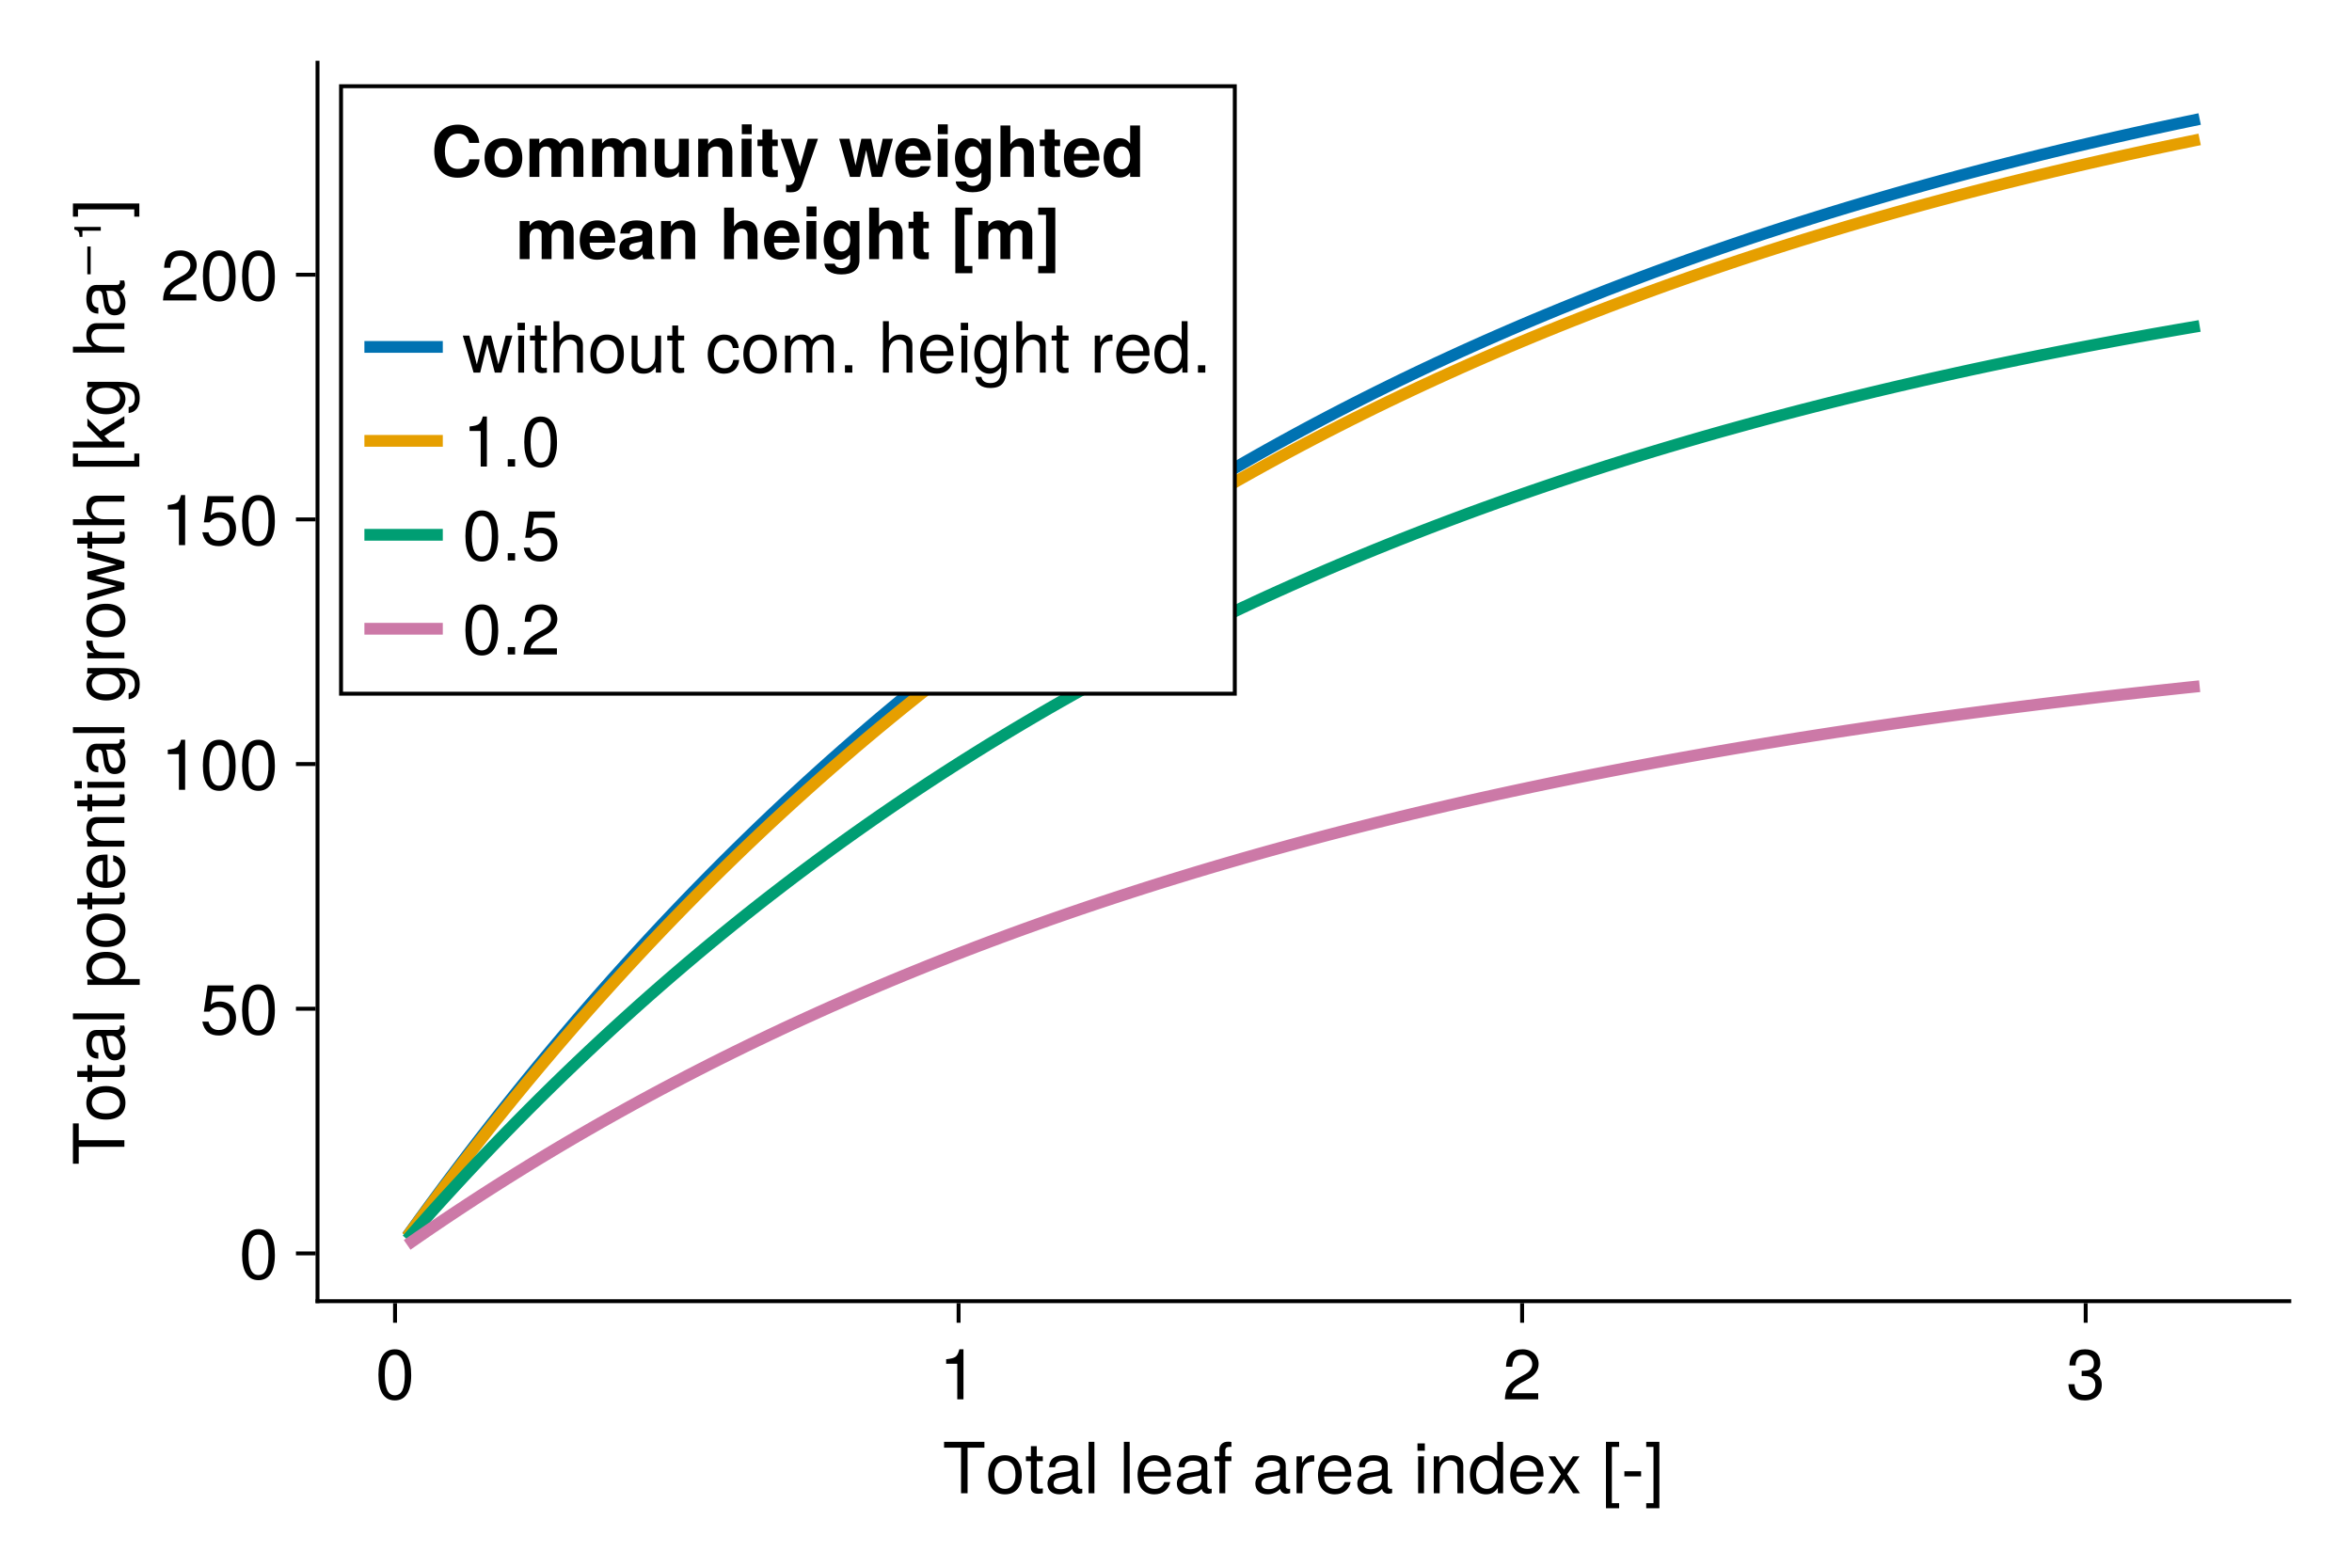 <?xml version="1.0" encoding="UTF-8"?>
<svg xmlns="http://www.w3.org/2000/svg" xmlns:xlink="http://www.w3.org/1999/xlink" width="450" height="300" viewBox="0 0 450 300">
<defs>
<g>
<g id="glyph-0-0-759eccd9">
<path d="M 8 -8.734 C 8 -8.734 4.781 -8.734 4.781 -8.734 C 4.781 -8.734 4.781 0 4.781 0 C 4.781 0 3.531 0 3.531 0 C 3.531 0 3.531 -8.734 3.531 -8.734 C 3.531 -8.734 0.281 -8.734 0.281 -8.734 C 0.281 -8.734 0.281 -9.844 0.281 -9.844 C 0.281 -9.844 8 -9.844 8 -9.844 C 8 -9.844 8 -8.734 8 -8.734 Z M 8 -8.734 "/>
</g>
<g id="glyph-1-0-759eccd9">
<path d="M 6.891 -3.484 C 6.891 -1.156 5.672 0.203 3.688 0.203 C 1.672 0.203 0.484 -1.156 0.484 -3.531 C 0.484 -5.906 1.688 -7.281 3.672 -7.281 C 5.703 -7.281 6.891 -5.922 6.891 -3.484 Z M 5.703 -3.5 C 5.703 -5.25 4.953 -6.234 3.688 -6.234 C 2.438 -6.234 1.656 -5.234 1.656 -3.531 C 1.656 -1.828 2.438 -0.844 3.688 -0.844 C 4.922 -0.844 5.703 -1.844 5.703 -3.5 Z M 5.703 -3.5 "/>
</g>
<g id="glyph-1-1-759eccd9">
<path d="M 3.422 0 C 3.047 0.062 2.781 0.094 2.516 0.094 C 1.641 0.094 1.141 -0.312 1.141 -1.031 C 1.141 -1.031 1.141 -6.156 1.141 -6.156 C 1.141 -6.156 0.188 -6.156 0.188 -6.156 C 0.188 -6.156 0.188 -7.078 0.188 -7.078 C 0.188 -7.078 1.141 -7.078 1.141 -7.078 C 1.141 -7.078 1.141 -9.016 1.141 -9.016 C 1.141 -9.016 2.266 -9.016 2.266 -9.016 C 2.266 -9.016 2.266 -7.078 2.266 -7.078 C 2.266 -7.078 3.422 -7.078 3.422 -7.078 C 3.422 -7.078 3.422 -6.156 3.422 -6.156 C 3.422 -6.156 2.266 -6.156 2.266 -6.156 C 2.266 -6.156 2.266 -1.531 2.266 -1.531 C 2.266 -1.031 2.406 -0.891 2.891 -0.891 C 3.109 -0.891 3.281 -0.906 3.422 -0.938 C 3.422 -0.938 3.422 0 3.422 0 Z M 3.422 0 "/>
</g>
<g id="glyph-1-2-759eccd9">
<path d="M 7.219 -0.031 C 6.859 0.062 6.688 0.094 6.453 0.094 C 5.906 0.094 5.406 -0.297 5.297 -0.844 C 4.672 -0.172 3.797 0.203 2.891 0.203 C 1.453 0.203 0.562 -0.547 0.562 -1.844 C 0.562 -2.703 0.984 -3.328 1.812 -3.672 C 2.234 -3.844 2.484 -3.906 4.078 -4.109 C 4.969 -4.219 5.25 -4.422 5.25 -4.891 C 5.25 -4.891 5.25 -5.188 5.25 -5.188 C 5.25 -5.859 4.688 -6.234 3.672 -6.234 C 2.625 -6.234 2.109 -5.844 2.016 -4.984 C 2.016 -4.984 0.875 -4.984 0.875 -4.984 C 0.938 -6.609 2 -7.281 3.719 -7.281 C 5.453 -7.281 6.375 -6.594 6.375 -5.344 C 6.375 -5.344 6.375 -1.406 6.375 -1.406 C 6.375 -1.047 6.594 -0.844 6.984 -0.844 C 7.047 -0.844 7.094 -0.844 7.219 -0.875 C 7.219 -0.875 7.219 -0.031 7.219 -0.031 Z M 5.25 -2.438 C 5.25 -2.438 5.25 -3.5 5.25 -3.5 C 4.875 -3.328 4.625 -3.266 3.438 -3.109 C 2.234 -2.922 1.734 -2.609 1.734 -1.859 C 1.734 -1.094 2.25 -0.781 3.125 -0.781 C 4.219 -0.781 5.25 -1.438 5.25 -2.438 Z M 5.25 -2.438 "/>
</g>
<g id="glyph-1-3-759eccd9">
<path d="M 2.031 0 C 2.031 0 0.922 0 0.922 0 C 0.922 0 0.922 -9.844 0.922 -9.844 C 0.922 -9.844 2.031 -9.844 2.031 -9.844 C 2.031 -9.844 2.031 0 2.031 0 Z M 2.031 0 "/>
</g>
<g id="glyph-1-4-759eccd9">
</g>
<g id="glyph-1-5-759eccd9">
<path d="M 6.922 -3.219 C 6.922 -3.219 1.719 -3.219 1.719 -3.219 C 1.734 -1.594 2.625 -0.844 3.797 -0.844 C 4.703 -0.844 5.328 -1.219 5.641 -2.141 C 5.641 -2.141 6.781 -2.141 6.781 -2.141 C 6.5 -0.719 5.375 0.203 3.75 0.203 C 1.766 0.203 0.547 -1.172 0.547 -3.5 C 0.547 -5.812 1.812 -7.281 3.781 -7.281 C 5.109 -7.281 6.188 -6.578 6.641 -5.406 C 6.844 -4.891 6.922 -4.234 6.922 -3.219 Z M 5.719 -4.219 C 5.719 -5.312 4.875 -6.234 3.766 -6.234 C 2.625 -6.234 1.844 -5.391 1.734 -4.125 C 1.734 -4.125 5.703 -4.125 5.703 -4.125 C 5.719 -4.156 5.719 -4.219 5.719 -4.219 Z M 5.719 -4.219 "/>
</g>
<g id="glyph-1-6-759eccd9">
<path d="M 6.578 0 C 6.578 0 5.453 0 5.453 0 C 5.453 0 5.453 -4.906 5.453 -4.906 C 5.453 -5.75 4.891 -6.297 4 -6.297 C 2.844 -6.297 2.062 -5.344 2.062 -3.906 C 2.062 -3.906 2.062 0 2.062 0 C 2.062 0 0.938 0 0.938 0 C 0.938 0 0.938 -7.078 0.938 -7.078 C 0.938 -7.078 1.984 -7.078 1.984 -7.078 C 1.984 -7.078 1.984 -5.891 1.984 -5.891 C 2.609 -6.875 3.281 -7.281 4.328 -7.281 C 5.703 -7.281 6.578 -6.516 6.578 -5.344 C 6.578 -5.344 6.578 0 6.578 0 Z M 6.578 0 "/>
</g>
<g id="glyph-1-7-759eccd9">
<path d="M 6.391 0 C 6.391 0 5.078 0 5.078 0 C 5.078 0 3.312 -2.719 3.312 -2.719 C 3.312 -2.719 1.516 0 1.516 0 C 1.516 0 0.234 0 0.234 0 C 0.234 0 2.734 -3.609 2.734 -3.609 C 2.734 -3.609 0.359 -7.078 0.359 -7.078 C 0.359 -7.078 1.641 -7.078 1.641 -7.078 C 1.641 -7.078 3.344 -4.516 3.344 -4.516 C 3.344 -4.516 5.047 -7.078 5.047 -7.078 C 5.047 -7.078 6.312 -7.078 6.312 -7.078 C 6.312 -7.078 3.938 -3.656 3.938 -3.656 C 3.938 -3.656 6.391 0 6.391 0 Z M 6.391 0 "/>
</g>
<g id="glyph-1-8-759eccd9">
<path d="M 3.828 -3.234 C 3.828 -3.234 0.625 -3.234 0.625 -3.234 C 0.625 -3.234 0.625 -4.219 0.625 -4.219 C 0.625 -4.219 3.828 -4.219 3.828 -4.219 C 3.828 -4.219 3.828 -3.234 3.828 -3.234 Z M 3.828 -3.234 "/>
</g>
<g id="glyph-1-9-759eccd9">
<path d="M 6.844 -4.609 C 6.844 -1.453 5.734 0.203 3.719 0.203 C 1.656 0.203 0.578 -1.453 0.578 -4.688 C 0.578 -7.891 1.641 -9.578 3.719 -9.578 C 5.797 -9.578 6.844 -7.922 6.844 -4.609 Z M 5.625 -4.719 C 5.625 -7.281 5 -8.516 3.719 -8.516 C 2.438 -8.516 1.797 -7.297 1.797 -4.672 C 1.797 -2.047 2.438 -0.781 3.688 -0.781 C 5.016 -0.781 5.625 -2 5.625 -4.719 Z M 5.625 -4.719 "/>
</g>
<g id="glyph-2-0-759eccd9">
<path d="M 2.031 0 C 2.031 0 0.922 0 0.922 0 C 0.922 0 0.922 -9.844 0.922 -9.844 C 0.922 -9.844 2.031 -9.844 2.031 -9.844 C 2.031 -9.844 2.031 0 2.031 0 Z M 2.031 0 "/>
</g>
<g id="glyph-2-1-759eccd9">
<path d="M 3.484 -6.156 C 3.484 -6.156 2.312 -6.156 2.312 -6.156 C 2.312 -6.156 2.312 0 2.312 0 C 2.312 0 1.188 0 1.188 0 C 1.188 0 1.188 -6.156 1.188 -6.156 C 1.188 -6.156 0.25 -6.156 0.25 -6.156 C 0.25 -6.156 0.25 -7.078 0.25 -7.078 C 0.25 -7.078 1.188 -7.078 1.188 -7.078 C 1.188 -7.078 1.188 -8.281 1.188 -8.281 C 1.188 -9.281 1.812 -9.875 2.844 -9.875 C 3.078 -9.875 3.219 -9.875 3.484 -9.812 C 3.484 -9.812 3.484 -8.891 3.484 -8.891 C 3.219 -8.891 3.188 -8.891 3.094 -8.891 C 2.578 -8.891 2.312 -8.656 2.312 -8.188 C 2.312 -8.188 2.312 -7.078 2.312 -7.078 C 2.312 -7.078 3.484 -7.078 3.484 -7.078 C 3.484 -7.078 3.484 -6.156 3.484 -6.156 Z M 3.484 -6.156 "/>
</g>
<g id="glyph-2-2-759eccd9">
</g>
<g id="glyph-2-3-759eccd9">
<path d="M 7.219 -0.031 C 6.859 0.062 6.688 0.094 6.453 0.094 C 5.906 0.094 5.406 -0.297 5.297 -0.844 C 4.672 -0.172 3.797 0.203 2.891 0.203 C 1.453 0.203 0.562 -0.547 0.562 -1.844 C 0.562 -2.703 0.984 -3.328 1.812 -3.672 C 2.234 -3.844 2.484 -3.906 4.078 -4.109 C 4.969 -4.219 5.25 -4.422 5.25 -4.891 C 5.25 -4.891 5.25 -5.188 5.25 -5.188 C 5.25 -5.859 4.688 -6.234 3.672 -6.234 C 2.625 -6.234 2.109 -5.844 2.016 -4.984 C 2.016 -4.984 0.875 -4.984 0.875 -4.984 C 0.938 -6.609 2 -7.281 3.719 -7.281 C 5.453 -7.281 6.375 -6.594 6.375 -5.344 C 6.375 -5.344 6.375 -1.406 6.375 -1.406 C 6.375 -1.047 6.594 -0.844 6.984 -0.844 C 7.047 -0.844 7.094 -0.844 7.219 -0.875 C 7.219 -0.875 7.219 -0.031 7.219 -0.031 Z M 5.25 -2.438 C 5.25 -2.438 5.25 -3.5 5.25 -3.5 C 4.875 -3.328 4.625 -3.266 3.438 -3.109 C 2.234 -2.922 1.734 -2.609 1.734 -1.859 C 1.734 -1.094 2.25 -0.781 3.125 -0.781 C 4.219 -0.781 5.25 -1.438 5.25 -2.438 Z M 5.25 -2.438 "/>
</g>
<g id="glyph-2-4-759eccd9">
<path d="M 2.062 0 C 2.062 0 0.938 0 0.938 0 C 0.938 0 0.938 -7.078 0.938 -7.078 C 0.938 -7.078 2.062 -7.078 2.062 -7.078 C 2.062 -7.078 2.062 0 2.062 0 Z M 2.219 -8.141 C 2.219 -8.141 0.812 -8.141 0.812 -8.141 C 0.812 -8.141 0.812 -9.547 0.812 -9.547 C 0.812 -9.547 2.219 -9.547 2.219 -9.547 C 2.219 -9.547 2.219 -8.141 2.219 -8.141 Z M 2.219 -8.141 "/>
</g>
<g id="glyph-2-5-759eccd9">
<path d="M 6.688 0 C 6.688 0 5.688 0 5.688 0 C 5.688 0 5.688 -1.047 5.688 -1.047 C 5.078 -0.156 4.406 0.203 3.422 0.203 C 1.531 0.203 0.344 -1.219 0.344 -3.609 C 0.344 -5.859 1.547 -7.281 3.391 -7.281 C 4.328 -7.281 5.094 -6.906 5.562 -6.188 C 5.562 -6.188 5.562 -9.844 5.562 -9.844 C 5.562 -9.844 6.688 -9.844 6.688 -9.844 C 6.688 -9.844 6.688 0 6.688 0 Z M 5.562 -3.516 C 5.562 -5.141 4.797 -6.219 3.578 -6.219 C 2.344 -6.219 1.531 -5.188 1.531 -3.531 C 1.531 -1.891 2.344 -0.844 3.594 -0.844 C 4.781 -0.844 5.562 -1.875 5.562 -3.516 Z M 5.562 -3.516 "/>
</g>
<g id="glyph-2-6-759eccd9">
<path d="M 6.922 -3.219 C 6.922 -3.219 1.719 -3.219 1.719 -3.219 C 1.734 -1.594 2.625 -0.844 3.797 -0.844 C 4.703 -0.844 5.328 -1.219 5.641 -2.141 C 5.641 -2.141 6.781 -2.141 6.781 -2.141 C 6.5 -0.719 5.375 0.203 3.75 0.203 C 1.766 0.203 0.547 -1.172 0.547 -3.5 C 0.547 -5.812 1.812 -7.281 3.781 -7.281 C 5.109 -7.281 6.188 -6.578 6.641 -5.406 C 6.844 -4.891 6.922 -4.234 6.922 -3.219 Z M 5.719 -4.219 C 5.719 -5.312 4.875 -6.234 3.766 -6.234 C 2.625 -6.234 1.844 -5.391 1.734 -4.125 C 1.734 -4.125 5.703 -4.125 5.703 -4.125 C 5.719 -4.156 5.719 -4.219 5.719 -4.219 Z M 5.719 -4.219 "/>
</g>
<g id="glyph-2-7-759eccd9">
<path d="M 3.375 2.859 C 3.375 2.859 0.859 2.859 0.859 2.859 C 0.859 2.859 0.859 -9.844 0.859 -9.844 C 0.859 -9.844 3.375 -9.844 3.375 -9.844 C 3.375 -9.844 3.375 -8.875 3.375 -8.875 C 3.375 -8.875 1.984 -8.875 1.984 -8.875 C 1.984 -8.875 1.984 1.891 1.984 1.891 C 1.984 1.891 3.375 1.891 3.375 1.891 C 3.375 1.891 3.375 2.859 3.375 2.859 Z M 3.375 2.859 "/>
</g>
<g id="glyph-2-8-759eccd9">
<path d="M 2.828 2.859 C 2.828 2.859 0.312 2.859 0.312 2.859 C 0.312 2.859 0.312 1.891 0.312 1.891 C 0.312 1.891 1.703 1.891 1.703 1.891 C 1.703 1.891 1.703 -8.875 1.703 -8.875 C 1.703 -8.875 0.312 -8.875 0.312 -8.875 C 0.312 -8.875 0.312 -9.844 0.312 -9.844 C 0.312 -9.844 2.828 -9.844 2.828 -9.844 C 2.828 -9.844 2.828 2.859 2.828 2.859 Z M 2.828 2.859 "/>
</g>
<g id="glyph-3-0-759eccd9">
<path d="M 4.328 -6.094 C 2.594 -6.062 2.062 -5.266 2.062 -3.672 C 2.062 -3.672 2.062 0 2.062 0 C 2.062 0 0.938 0 0.938 0 C 0.938 0 0.938 -7.078 0.938 -7.078 C 0.938 -7.078 1.969 -7.078 1.969 -7.078 C 1.969 -7.078 1.969 -5.797 1.969 -5.797 C 2.625 -6.844 3.172 -7.281 3.906 -7.281 C 4.047 -7.281 4.141 -7.266 4.328 -7.234 C 4.328 -7.234 4.328 -6.094 4.328 -6.094 Z M 4.328 -6.094 "/>
</g>
<g id="glyph-3-1-759eccd9">
<path d="M 6.922 -3.219 C 6.922 -3.219 1.719 -3.219 1.719 -3.219 C 1.734 -1.594 2.625 -0.844 3.797 -0.844 C 4.703 -0.844 5.328 -1.219 5.641 -2.141 C 5.641 -2.141 6.781 -2.141 6.781 -2.141 C 6.5 -0.719 5.375 0.203 3.75 0.203 C 1.766 0.203 0.547 -1.172 0.547 -3.5 C 0.547 -5.812 1.812 -7.281 3.781 -7.281 C 5.109 -7.281 6.188 -6.578 6.641 -5.406 C 6.844 -4.891 6.922 -4.234 6.922 -3.219 Z M 5.719 -4.219 C 5.719 -5.312 4.875 -6.234 3.766 -6.234 C 2.625 -6.234 1.844 -5.391 1.734 -4.125 C 1.734 -4.125 5.703 -4.125 5.703 -4.125 C 5.719 -4.156 5.719 -4.219 5.719 -4.219 Z M 5.719 -4.219 "/>
</g>
<g id="glyph-4-0-759eccd9">
<path d="M 6.844 -4.609 C 6.844 -1.453 5.734 0.203 3.719 0.203 C 1.656 0.203 0.578 -1.453 0.578 -4.688 C 0.578 -7.891 1.641 -9.578 3.719 -9.578 C 5.797 -9.578 6.844 -7.922 6.844 -4.609 Z M 5.625 -4.719 C 5.625 -7.281 5 -8.516 3.719 -8.516 C 2.438 -8.516 1.797 -7.297 1.797 -4.672 C 1.797 -2.047 2.438 -0.781 3.688 -0.781 C 5.016 -0.781 5.625 -2 5.625 -4.719 Z M 5.625 -4.719 "/>
</g>
<g id="glyph-4-1-759eccd9">
<path d="M 6.828 -2.781 C 6.828 -0.969 5.562 0.203 3.594 0.203 C 1.641 0.203 0.578 -0.75 0.438 -2.891 C 0.438 -2.891 1.625 -2.891 1.625 -2.891 C 1.703 -1.5 2.328 -0.844 3.625 -0.844 C 4.875 -0.844 5.609 -1.562 5.609 -2.766 C 5.609 -3.828 4.938 -4.453 3.625 -4.453 C 3.625 -4.453 2.984 -4.453 2.984 -4.453 C 2.984 -4.453 2.984 -5.453 2.984 -5.453 C 4.891 -5.453 5.328 -5.875 5.328 -6.906 C 5.328 -7.906 4.703 -8.531 3.641 -8.531 C 2.438 -8.531 1.844 -7.891 1.828 -6.484 C 1.828 -6.484 0.641 -6.484 0.641 -6.484 C 0.672 -8.516 1.703 -9.578 3.625 -9.578 C 5.453 -9.578 6.547 -8.594 6.547 -6.938 C 6.547 -5.984 6.109 -5.359 5.219 -5.016 C 6.359 -4.609 6.828 -3.938 6.828 -2.781 Z M 6.828 -2.781 "/>
</g>
<g id="glyph-4-2-759eccd9">
<path d="M 6.922 -3.172 C 6.922 -1.141 5.578 0.203 3.641 0.203 C 1.938 0.203 0.859 -0.547 0.469 -2.453 C 0.469 -2.453 1.656 -2.453 1.656 -2.453 C 1.938 -1.375 2.578 -0.844 3.625 -0.844 C 4.906 -0.844 5.703 -1.641 5.703 -3.016 C 5.703 -4.422 4.906 -5.25 3.625 -5.25 C 2.875 -5.25 2.422 -5.016 1.859 -4.359 C 1.859 -4.359 0.766 -4.359 0.766 -4.359 C 0.766 -4.359 1.484 -9.375 1.484 -9.375 C 1.484 -9.375 6.422 -9.375 6.422 -9.375 C 6.422 -9.375 6.422 -8.188 6.422 -8.188 C 6.422 -8.188 2.438 -8.188 2.438 -8.188 C 2.438 -8.188 2.062 -5.719 2.062 -5.719 C 2.625 -6.125 3.156 -6.297 3.828 -6.297 C 5.672 -6.297 6.922 -5.062 6.922 -3.172 Z M 6.922 -3.172 "/>
</g>
<g id="glyph-4-3-759eccd9">
<path d="M 2.578 0 C 2.578 0 1.172 0 1.172 0 C 1.172 0 1.172 -1.406 1.172 -1.406 C 1.172 -1.406 2.578 -1.406 2.578 -1.406 C 2.578 -1.406 2.578 0 2.578 0 Z M 2.578 0 "/>
</g>
<g id="glyph-4-4-759eccd9">
<path d="M 6.906 -6.766 C 6.906 -5.594 6.203 -4.594 4.875 -3.875 C 4.875 -3.875 3.531 -3.141 3.531 -3.141 C 2.344 -2.453 1.922 -1.953 1.797 -1.172 C 1.797 -1.172 6.828 -1.172 6.828 -1.172 C 6.828 -1.172 6.828 0 6.828 0 C 6.828 0 0.453 0 0.453 0 C 0.562 -2.109 1.141 -3.016 3.141 -4.141 C 3.141 -4.141 4.391 -4.844 4.391 -4.844 C 5.234 -5.328 5.688 -5.984 5.688 -6.734 C 5.688 -7.766 4.875 -8.531 3.797 -8.531 C 2.625 -8.531 1.953 -7.859 1.859 -6.25 C 1.859 -6.25 0.672 -6.25 0.672 -6.25 C 0.75 -8.578 1.875 -9.578 3.828 -9.578 C 5.641 -9.578 6.906 -8.391 6.906 -6.766 Z M 6.906 -6.766 "/>
</g>
<g id="glyph-5-0-759eccd9">
<path d="M 4.688 0 C 4.688 0 3.5 0 3.5 0 C 3.5 0 3.5 -6.812 3.5 -6.812 C 3.5 -6.812 1.375 -6.812 1.375 -6.812 C 1.375 -6.812 1.375 -7.672 1.375 -7.672 C 3.219 -7.891 3.484 -8.094 3.906 -9.578 C 3.906 -9.578 4.688 -9.578 4.688 -9.578 C 4.688 -9.578 4.688 0 4.688 0 Z M 4.688 0 "/>
</g>
<g id="glyph-6-0-759eccd9">
<path d="M 6.906 -6.766 C 6.906 -5.594 6.203 -4.594 4.875 -3.875 C 4.875 -3.875 3.531 -3.141 3.531 -3.141 C 2.344 -2.453 1.922 -1.953 1.797 -1.172 C 1.797 -1.172 6.828 -1.172 6.828 -1.172 C 6.828 -1.172 6.828 0 6.828 0 C 6.828 0 0.453 0 0.453 0 C 0.562 -2.109 1.141 -3.016 3.141 -4.141 C 3.141 -4.141 4.391 -4.844 4.391 -4.844 C 5.234 -5.328 5.688 -5.984 5.688 -6.734 C 5.688 -7.766 4.875 -8.531 3.797 -8.531 C 2.625 -8.531 1.953 -7.859 1.859 -6.25 C 1.859 -6.25 0.672 -6.25 0.672 -6.25 C 0.75 -8.578 1.875 -9.578 3.828 -9.578 C 5.641 -9.578 6.906 -8.391 6.906 -6.766 Z M 6.906 -6.766 "/>
</g>
<g id="glyph-7-0-759eccd9">
<path d="M -8.734 -8 C -8.734 -8 -8.734 -4.781 -8.734 -4.781 C -8.734 -4.781 0 -4.781 0 -4.781 C 0 -4.781 0 -3.531 0 -3.531 C 0 -3.531 -8.734 -3.531 -8.734 -3.531 C -8.734 -3.531 -8.734 -0.281 -8.734 -0.281 C -8.734 -0.281 -9.844 -0.281 -9.844 -0.281 C -9.844 -0.281 -9.844 -8 -9.844 -8 C -9.844 -8 -8.734 -8 -8.734 -8 Z M -8.734 -8 "/>
</g>
<g id="glyph-7-1-759eccd9">
<path d="M -3.484 -6.891 C -1.156 -6.891 0.203 -5.672 0.203 -3.688 C 0.203 -1.672 -1.156 -0.484 -3.531 -0.484 C -5.906 -0.484 -7.281 -1.688 -7.281 -3.672 C -7.281 -5.703 -5.922 -6.891 -3.484 -6.891 Z M -3.5 -5.703 C -5.25 -5.703 -6.234 -4.953 -6.234 -3.688 C -6.234 -2.438 -5.234 -1.656 -3.531 -1.656 C -1.828 -1.656 -0.844 -2.438 -0.844 -3.688 C -0.844 -4.922 -1.844 -5.703 -3.5 -5.703 Z M -3.5 -5.703 "/>
</g>
<g id="glyph-8-0-759eccd9">
<path d="M 0 -3.422 C 0.062 -3.047 0.094 -2.781 0.094 -2.516 C 0.094 -1.641 -0.312 -1.141 -1.031 -1.141 C -1.031 -1.141 -6.156 -1.141 -6.156 -1.141 C -6.156 -1.141 -6.156 -0.188 -6.156 -0.188 C -6.156 -0.188 -7.078 -0.188 -7.078 -0.188 C -7.078 -0.188 -7.078 -1.141 -7.078 -1.141 C -7.078 -1.141 -9.016 -1.141 -9.016 -1.141 C -9.016 -1.141 -9.016 -2.266 -9.016 -2.266 C -9.016 -2.266 -7.078 -2.266 -7.078 -2.266 C -7.078 -2.266 -7.078 -3.422 -7.078 -3.422 C -7.078 -3.422 -6.156 -3.422 -6.156 -3.422 C -6.156 -3.422 -6.156 -2.266 -6.156 -2.266 C -6.156 -2.266 -1.531 -2.266 -1.531 -2.266 C -1.031 -2.266 -0.891 -2.406 -0.891 -2.891 C -0.891 -3.109 -0.906 -3.281 -0.938 -3.422 C -0.938 -3.422 0 -3.422 0 -3.422 Z M 0 -3.422 "/>
</g>
<g id="glyph-9-0-759eccd9">
<path d="M -0.031 -7.219 C 0.062 -6.859 0.094 -6.688 0.094 -6.453 C 0.094 -5.906 -0.297 -5.406 -0.844 -5.297 C -0.172 -4.672 0.203 -3.797 0.203 -2.891 C 0.203 -1.453 -0.547 -0.562 -1.844 -0.562 C -2.703 -0.562 -3.328 -0.984 -3.672 -1.812 C -3.844 -2.234 -3.906 -2.484 -4.109 -4.078 C -4.219 -4.969 -4.422 -5.25 -4.891 -5.25 C -4.891 -5.25 -5.188 -5.25 -5.188 -5.25 C -5.859 -5.25 -6.234 -4.688 -6.234 -3.672 C -6.234 -2.625 -5.844 -2.109 -4.984 -2.016 C -4.984 -2.016 -4.984 -0.875 -4.984 -0.875 C -6.609 -0.938 -7.281 -2 -7.281 -3.719 C -7.281 -5.453 -6.594 -6.375 -5.344 -6.375 C -5.344 -6.375 -1.406 -6.375 -1.406 -6.375 C -1.047 -6.375 -0.844 -6.594 -0.844 -6.984 C -0.844 -7.047 -0.844 -7.094 -0.875 -7.219 C -0.875 -7.219 -0.031 -7.219 -0.031 -7.219 Z M -2.438 -5.25 C -2.438 -5.25 -3.5 -5.25 -3.5 -5.25 C -3.328 -4.875 -3.266 -4.625 -3.109 -3.438 C -2.922 -2.234 -2.609 -1.734 -1.859 -1.734 C -1.094 -1.734 -0.781 -2.25 -0.781 -3.125 C -0.781 -4.219 -1.438 -5.25 -2.438 -5.25 Z M -2.438 -5.25 "/>
</g>
<g id="glyph-10-0-759eccd9">
<path d="M 0 -2.031 C 0 -2.031 0 -0.922 0 -0.922 C 0 -0.922 -9.844 -0.922 -9.844 -0.922 C -9.844 -0.922 -9.844 -2.031 -9.844 -2.031 C -9.844 -2.031 0 -2.031 0 -2.031 Z M 0 -2.031 "/>
</g>
<g id="glyph-11-0-759eccd9">
</g>
<g id="glyph-12-0-759eccd9">
<path d="M -3.469 -7.062 C -1.219 -7.062 0.203 -5.859 0.203 -4.031 C 0.203 -3.125 -0.125 -2.453 -0.844 -1.859 C -0.844 -1.859 2.938 -1.859 2.938 -1.859 C 2.938 -1.859 2.938 -0.75 2.938 -0.75 C 2.938 -0.75 -7.078 -0.75 -7.078 -0.75 C -7.078 -0.75 -7.078 -1.766 -7.078 -1.766 C -7.078 -1.766 -6 -1.766 -6 -1.766 C -6.844 -2.297 -7.281 -3.062 -7.281 -4.016 C -7.281 -5.906 -5.844 -7.062 -3.469 -7.062 Z M -3.5 -5.891 C -5.188 -5.891 -6.219 -5.078 -6.219 -3.828 C -6.219 -2.641 -5.141 -1.859 -3.484 -1.859 C -1.828 -1.859 -0.844 -2.641 -0.844 -3.828 C -0.844 -5.062 -1.891 -5.891 -3.5 -5.891 Z M -3.5 -5.891 "/>
</g>
<g id="glyph-13-0-759eccd9">
<path d="M -3.484 -6.891 C -1.156 -6.891 0.203 -5.672 0.203 -3.688 C 0.203 -1.672 -1.156 -0.484 -3.531 -0.484 C -5.906 -0.484 -7.281 -1.688 -7.281 -3.672 C -7.281 -5.703 -5.922 -6.891 -3.484 -6.891 Z M -3.5 -5.703 C -5.25 -5.703 -6.234 -4.953 -6.234 -3.688 C -6.234 -2.438 -5.234 -1.656 -3.531 -1.656 C -1.828 -1.656 -0.844 -2.438 -0.844 -3.688 C -0.844 -4.922 -1.844 -5.703 -3.5 -5.703 Z M -3.5 -5.703 "/>
</g>
<g id="glyph-14-0-759eccd9">
<path d="M 0 -3.422 C 0.062 -3.047 0.094 -2.781 0.094 -2.516 C 0.094 -1.641 -0.312 -1.141 -1.031 -1.141 C -1.031 -1.141 -6.156 -1.141 -6.156 -1.141 C -6.156 -1.141 -6.156 -0.188 -6.156 -0.188 C -6.156 -0.188 -7.078 -0.188 -7.078 -0.188 C -7.078 -0.188 -7.078 -1.141 -7.078 -1.141 C -7.078 -1.141 -9.016 -1.141 -9.016 -1.141 C -9.016 -1.141 -9.016 -2.266 -9.016 -2.266 C -9.016 -2.266 -7.078 -2.266 -7.078 -2.266 C -7.078 -2.266 -7.078 -3.422 -7.078 -3.422 C -7.078 -3.422 -6.156 -3.422 -6.156 -3.422 C -6.156 -3.422 -6.156 -2.266 -6.156 -2.266 C -6.156 -2.266 -1.531 -2.266 -1.531 -2.266 C -1.031 -2.266 -0.891 -2.406 -0.891 -2.891 C -0.891 -3.109 -0.906 -3.281 -0.938 -3.422 C -0.938 -3.422 0 -3.422 0 -3.422 Z M 0 -3.422 "/>
</g>
<g id="glyph-15-0-759eccd9">
<path d="M -3.219 -6.922 C -3.219 -6.922 -3.219 -1.719 -3.219 -1.719 C -1.594 -1.734 -0.844 -2.625 -0.844 -3.797 C -0.844 -4.703 -1.219 -5.328 -2.141 -5.641 C -2.141 -5.641 -2.141 -6.781 -2.141 -6.781 C -0.719 -6.5 0.203 -5.375 0.203 -3.75 C 0.203 -1.766 -1.172 -0.547 -3.5 -0.547 C -5.812 -0.547 -7.281 -1.812 -7.281 -3.781 C -7.281 -5.109 -6.578 -6.188 -5.406 -6.641 C -4.891 -6.844 -4.234 -6.922 -3.219 -6.922 Z M -4.219 -5.719 C -5.312 -5.719 -6.234 -4.875 -6.234 -3.766 C -6.234 -2.625 -5.391 -1.844 -4.125 -1.734 C -4.125 -1.734 -4.125 -5.703 -4.125 -5.703 C -4.156 -5.719 -4.219 -5.719 -4.219 -5.719 Z M -4.219 -5.719 "/>
</g>
<g id="glyph-16-0-759eccd9">
<path d="M 0 -6.578 C 0 -6.578 0 -5.453 0 -5.453 C 0 -5.453 -4.906 -5.453 -4.906 -5.453 C -5.75 -5.453 -6.297 -4.891 -6.297 -4 C -6.297 -2.844 -5.344 -2.062 -3.906 -2.062 C -3.906 -2.062 0 -2.062 0 -2.062 C 0 -2.062 0 -0.938 0 -0.938 C 0 -0.938 -7.078 -0.938 -7.078 -0.938 C -7.078 -0.938 -7.078 -1.984 -7.078 -1.984 C -7.078 -1.984 -5.891 -1.984 -5.891 -1.984 C -6.875 -2.609 -7.281 -3.281 -7.281 -4.328 C -7.281 -5.703 -6.516 -6.578 -5.344 -6.578 C -5.344 -6.578 0 -6.578 0 -6.578 Z M 0 -6.578 "/>
</g>
<g id="glyph-16-1-759eccd9">
<path d="M 0 -3.422 C 0.062 -3.047 0.094 -2.781 0.094 -2.516 C 0.094 -1.641 -0.312 -1.141 -1.031 -1.141 C -1.031 -1.141 -6.156 -1.141 -6.156 -1.141 C -6.156 -1.141 -6.156 -0.188 -6.156 -0.188 C -6.156 -0.188 -7.078 -0.188 -7.078 -0.188 C -7.078 -0.188 -7.078 -1.141 -7.078 -1.141 C -7.078 -1.141 -9.016 -1.141 -9.016 -1.141 C -9.016 -1.141 -9.016 -2.266 -9.016 -2.266 C -9.016 -2.266 -7.078 -2.266 -7.078 -2.266 C -7.078 -2.266 -7.078 -3.422 -7.078 -3.422 C -7.078 -3.422 -6.156 -3.422 -6.156 -3.422 C -6.156 -3.422 -6.156 -2.266 -6.156 -2.266 C -6.156 -2.266 -1.531 -2.266 -1.531 -2.266 C -1.031 -2.266 -0.891 -2.406 -0.891 -2.891 C -0.891 -3.109 -0.906 -3.281 -0.938 -3.422 C -0.938 -3.422 0 -3.422 0 -3.422 Z M 0 -3.422 "/>
</g>
<g id="glyph-16-2-759eccd9">
<path d="M 0 -2.062 C 0 -2.062 0 -0.938 0 -0.938 C 0 -0.938 -7.078 -0.938 -7.078 -0.938 C -7.078 -0.938 -7.078 -2.062 -7.078 -2.062 C -7.078 -2.062 0 -2.062 0 -2.062 Z M -8.141 -2.219 C -8.141 -2.219 -8.141 -0.812 -8.141 -0.812 C -8.141 -0.812 -9.547 -0.812 -9.547 -0.812 C -9.547 -0.812 -9.547 -2.219 -9.547 -2.219 C -9.547 -2.219 -8.141 -2.219 -8.141 -2.219 Z M -8.141 -2.219 "/>
</g>
<g id="glyph-16-3-759eccd9">
<path d="M -1.156 -6.594 C 1.953 -6.594 2.938 -5.656 2.938 -3.438 C 2.938 -1.781 2.141 -0.75 0.812 -0.625 C 0.812 -0.625 0.812 -1.766 0.812 -1.766 C 1.672 -1.906 2 -2.594 2 -3.484 C 2 -4.797 1.281 -5.562 -0.594 -5.562 C -0.594 -5.562 -1.062 -5.562 -1.062 -5.562 C -0.172 -4.812 0.203 -4.203 0.203 -3.312 C 0.203 -1.641 -1.234 -0.391 -3.469 -0.391 C -5.766 -0.391 -7.281 -1.609 -7.281 -3.406 C -7.281 -4.312 -6.891 -5 -6.047 -5.562 C -6.047 -5.562 -7.078 -5.562 -7.078 -5.562 C -7.078 -5.562 -7.078 -6.594 -7.078 -6.594 C -7.078 -6.594 -1.156 -6.594 -1.156 -6.594 Z M -3.5 -5.453 C -5.219 -5.453 -6.234 -4.734 -6.234 -3.531 C -6.234 -2.328 -5.234 -1.562 -3.531 -1.562 C -1.828 -1.562 -0.844 -2.312 -0.844 -3.531 C -0.844 -4.719 -1.812 -5.453 -3.5 -5.453 Z M -3.5 -5.453 "/>
</g>
<g id="glyph-16-4-759eccd9">
<path d="M -6.094 -4.328 C -6.062 -2.594 -5.266 -2.062 -3.672 -2.062 C -3.672 -2.062 0 -2.062 0 -2.062 C 0 -2.062 0 -0.938 0 -0.938 C 0 -0.938 -7.078 -0.938 -7.078 -0.938 C -7.078 -0.938 -7.078 -1.969 -7.078 -1.969 C -7.078 -1.969 -5.797 -1.969 -5.797 -1.969 C -6.844 -2.625 -7.281 -3.172 -7.281 -3.906 C -7.281 -4.047 -7.266 -4.141 -7.234 -4.328 C -7.234 -4.328 -6.094 -4.328 -6.094 -4.328 Z M -6.094 -4.328 "/>
</g>
<g id="glyph-16-5-759eccd9">
<path d="M -3.484 -6.891 C -1.156 -6.891 0.203 -5.672 0.203 -3.688 C 0.203 -1.672 -1.156 -0.484 -3.531 -0.484 C -5.906 -0.484 -7.281 -1.688 -7.281 -3.672 C -7.281 -5.703 -5.922 -6.891 -3.484 -6.891 Z M -3.5 -5.703 C -5.25 -5.703 -6.234 -4.953 -6.234 -3.688 C -6.234 -2.438 -5.234 -1.656 -3.531 -1.656 C -1.828 -1.656 -0.844 -2.438 -0.844 -3.688 C -0.844 -4.922 -1.844 -5.703 -3.5 -5.703 Z M -3.5 -5.703 "/>
</g>
<g id="glyph-16-6-759eccd9">
</g>
<g id="glyph-16-7-759eccd9">
<path d="M 0 -6.781 C 0 -6.781 0 -5.391 0 -5.391 C 0 -5.391 -3.828 -3 -3.828 -3 C -3.828 -3 -2.75 -1.906 -2.75 -1.906 C -2.75 -1.906 0 -1.906 0 -1.906 C 0 -1.906 0 -0.781 0 -0.781 C 0 -0.781 -9.844 -0.781 -9.844 -0.781 C -9.844 -0.781 -9.844 -1.906 -9.844 -1.906 C -9.844 -1.906 -4.078 -1.906 -4.078 -1.906 C -4.078 -1.906 -7.078 -4.906 -7.078 -4.906 C -7.078 -4.906 -7.078 -6.344 -7.078 -6.344 C -7.078 -6.344 -4.625 -3.891 -4.625 -3.891 C -4.625 -3.891 0 -6.781 0 -6.781 Z M 0 -6.781 "/>
</g>
<g id="glyph-16-8-759eccd9">
<path d="M 0 -6.562 C 0 -6.562 0 -5.438 0 -5.438 C 0 -5.438 -4.906 -5.438 -4.906 -5.438 C -5.828 -5.438 -6.297 -4.781 -6.297 -3.984 C -6.297 -2.828 -5.344 -2.062 -3.906 -2.062 C -3.906 -2.062 0 -2.062 0 -2.062 C 0 -2.062 0 -0.938 0 -0.938 C 0 -0.938 -9.844 -0.938 -9.844 -0.938 C -9.844 -0.938 -9.844 -2.062 -9.844 -2.062 C -9.844 -2.062 -6.109 -2.062 -6.109 -2.062 C -6.969 -2.734 -7.281 -3.328 -7.281 -4.328 C -7.281 -5.703 -6.531 -6.562 -5.344 -6.562 C -5.344 -6.562 0 -6.562 0 -6.562 Z M 0 -6.562 "/>
</g>
<g id="glyph-17-0-759eccd9">
<path d="M -0.031 -7.219 C 0.062 -6.859 0.094 -6.688 0.094 -6.453 C 0.094 -5.906 -0.297 -5.406 -0.844 -5.297 C -0.172 -4.672 0.203 -3.797 0.203 -2.891 C 0.203 -1.453 -0.547 -0.562 -1.844 -0.562 C -2.703 -0.562 -3.328 -0.984 -3.672 -1.812 C -3.844 -2.234 -3.906 -2.484 -4.109 -4.078 C -4.219 -4.969 -4.422 -5.25 -4.891 -5.25 C -4.891 -5.25 -5.188 -5.25 -5.188 -5.25 C -5.859 -5.25 -6.234 -4.688 -6.234 -3.672 C -6.234 -2.625 -5.844 -2.109 -4.984 -2.016 C -4.984 -2.016 -4.984 -0.875 -4.984 -0.875 C -6.609 -0.938 -7.281 -2 -7.281 -3.719 C -7.281 -5.453 -6.594 -6.375 -5.344 -6.375 C -5.344 -6.375 -1.406 -6.375 -1.406 -6.375 C -1.047 -6.375 -0.844 -6.594 -0.844 -6.984 C -0.844 -7.047 -0.844 -7.094 -0.875 -7.219 C -0.875 -7.219 -0.031 -7.219 -0.031 -7.219 Z M -2.438 -5.25 C -2.438 -5.25 -3.5 -5.25 -3.5 -5.25 C -3.328 -4.875 -3.266 -4.625 -3.109 -3.438 C -2.922 -2.234 -2.609 -1.734 -1.859 -1.734 C -1.094 -1.734 -0.781 -2.25 -0.781 -3.125 C -0.781 -4.219 -1.438 -5.25 -2.438 -5.25 Z M -2.438 -5.25 "/>
</g>
<g id="glyph-18-0-759eccd9">
<path d="M 0 -2.031 C 0 -2.031 0 -0.922 0 -0.922 C 0 -0.922 -9.844 -0.922 -9.844 -0.922 C -9.844 -0.922 -9.844 -2.031 -9.844 -2.031 C -9.844 -2.031 0 -2.031 0 -2.031 Z M 0 -2.031 "/>
</g>
<g id="glyph-18-1-759eccd9">
</g>
<g id="glyph-18-2-759eccd9">
<path d="M -7.078 -9.562 C -7.078 -9.562 0 -7.484 0 -7.484 C 0 -7.484 0 -6.203 0 -6.203 C 0 -6.203 -5.547 -4.766 -5.547 -4.766 C -5.547 -4.766 0 -3.406 0 -3.406 C 0 -3.406 0 -2.141 0 -2.141 C 0 -2.141 -7.078 -0.078 -7.078 -0.078 C -7.078 -0.078 -7.078 -1.328 -7.078 -1.328 C -7.078 -1.328 -1.562 -2.766 -1.562 -2.766 C -1.562 -2.766 -7.078 -4.125 -7.078 -4.125 C -7.078 -4.125 -7.078 -5.5 -7.078 -5.5 C -7.078 -5.5 -1.562 -6.891 -1.562 -6.891 C -1.562 -6.891 -7.078 -8.281 -7.078 -8.281 C -7.078 -8.281 -7.078 -9.562 -7.078 -9.562 Z M -7.078 -9.562 "/>
</g>
<g id="glyph-19-0-759eccd9">
<path d="M 0 -3.422 C 0.062 -3.047 0.094 -2.781 0.094 -2.516 C 0.094 -1.641 -0.312 -1.141 -1.031 -1.141 C -1.031 -1.141 -6.156 -1.141 -6.156 -1.141 C -6.156 -1.141 -6.156 -0.188 -6.156 -0.188 C -6.156 -0.188 -7.078 -0.188 -7.078 -0.188 C -7.078 -0.188 -7.078 -1.141 -7.078 -1.141 C -7.078 -1.141 -9.016 -1.141 -9.016 -1.141 C -9.016 -1.141 -9.016 -2.266 -9.016 -2.266 C -9.016 -2.266 -7.078 -2.266 -7.078 -2.266 C -7.078 -2.266 -7.078 -3.422 -7.078 -3.422 C -7.078 -3.422 -6.156 -3.422 -6.156 -3.422 C -6.156 -3.422 -6.156 -2.266 -6.156 -2.266 C -6.156 -2.266 -1.531 -2.266 -1.531 -2.266 C -1.031 -2.266 -0.891 -2.406 -0.891 -2.891 C -0.891 -3.109 -0.906 -3.281 -0.938 -3.422 C -0.938 -3.422 0 -3.422 0 -3.422 Z M 0 -3.422 "/>
</g>
<g id="glyph-19-1-759eccd9">
<path d="M 0 -6.562 C 0 -6.562 0 -5.438 0 -5.438 C 0 -5.438 -4.906 -5.438 -4.906 -5.438 C -5.828 -5.438 -6.297 -4.781 -6.297 -3.984 C -6.297 -2.828 -5.344 -2.062 -3.906 -2.062 C -3.906 -2.062 0 -2.062 0 -2.062 C 0 -2.062 0 -0.938 0 -0.938 C 0 -0.938 -9.844 -0.938 -9.844 -0.938 C -9.844 -0.938 -9.844 -2.062 -9.844 -2.062 C -9.844 -2.062 -6.109 -2.062 -6.109 -2.062 C -6.969 -2.734 -7.281 -3.328 -7.281 -4.328 C -7.281 -5.703 -6.531 -6.562 -5.344 -6.562 C -5.344 -6.562 0 -6.562 0 -6.562 Z M 0 -6.562 "/>
</g>
<g id="glyph-20-0-759eccd9">
<path d="M 2.859 -3.375 C 2.859 -3.375 2.859 -0.859 2.859 -0.859 C 2.859 -0.859 -9.844 -0.859 -9.844 -0.859 C -9.844 -0.859 -9.844 -3.375 -9.844 -3.375 C -9.844 -3.375 -8.875 -3.375 -8.875 -3.375 C -8.875 -3.375 -8.875 -1.984 -8.875 -1.984 C -8.875 -1.984 1.891 -1.984 1.891 -1.984 C 1.891 -1.984 1.891 -3.375 1.891 -3.375 C 1.891 -3.375 2.859 -3.375 2.859 -3.375 Z M 2.859 -3.375 "/>
</g>
<g id="glyph-21-0-759eccd9">
<path d="M -1.156 -6.594 C 1.953 -6.594 2.938 -5.656 2.938 -3.438 C 2.938 -1.781 2.141 -0.75 0.812 -0.625 C 0.812 -0.625 0.812 -1.766 0.812 -1.766 C 1.672 -1.906 2 -2.594 2 -3.484 C 2 -4.797 1.281 -5.562 -0.594 -5.562 C -0.594 -5.562 -1.062 -5.562 -1.062 -5.562 C -0.172 -4.812 0.203 -4.203 0.203 -3.312 C 0.203 -1.641 -1.234 -0.391 -3.469 -0.391 C -5.766 -0.391 -7.281 -1.609 -7.281 -3.406 C -7.281 -4.312 -6.891 -5 -6.047 -5.562 C -6.047 -5.562 -7.078 -5.562 -7.078 -5.562 C -7.078 -5.562 -7.078 -6.594 -7.078 -6.594 C -7.078 -6.594 -1.156 -6.594 -1.156 -6.594 Z M -3.5 -5.453 C -5.219 -5.453 -6.234 -4.734 -6.234 -3.531 C -6.234 -2.328 -5.234 -1.562 -3.531 -1.562 C -1.828 -1.562 -0.844 -2.312 -0.844 -3.531 C -0.844 -4.719 -1.812 -5.453 -3.5 -5.453 Z M -3.5 -5.453 "/>
</g>
<g id="glyph-21-1-759eccd9">
</g>
<g id="glyph-22-0-759eccd9">
<path d="M -0.031 -7.219 C 0.062 -6.859 0.094 -6.688 0.094 -6.453 C 0.094 -5.906 -0.297 -5.406 -0.844 -5.297 C -0.172 -4.672 0.203 -3.797 0.203 -2.891 C 0.203 -1.453 -0.547 -0.562 -1.844 -0.562 C -2.703 -0.562 -3.328 -0.984 -3.672 -1.812 C -3.844 -2.234 -3.906 -2.484 -4.109 -4.078 C -4.219 -4.969 -4.422 -5.25 -4.891 -5.25 C -4.891 -5.25 -5.188 -5.25 -5.188 -5.25 C -5.859 -5.25 -6.234 -4.688 -6.234 -3.672 C -6.234 -2.625 -5.844 -2.109 -4.984 -2.016 C -4.984 -2.016 -4.984 -0.875 -4.984 -0.875 C -6.609 -0.938 -7.281 -2 -7.281 -3.719 C -7.281 -5.453 -6.594 -6.375 -5.344 -6.375 C -5.344 -6.375 -1.406 -6.375 -1.406 -6.375 C -1.047 -6.375 -0.844 -6.594 -0.844 -6.984 C -0.844 -7.047 -0.844 -7.094 -0.875 -7.219 C -0.875 -7.219 -0.031 -7.219 -0.031 -7.219 Z M -2.438 -5.25 C -2.438 -5.25 -3.5 -5.25 -3.5 -5.25 C -3.328 -4.875 -3.266 -4.625 -3.109 -3.438 C -2.922 -2.234 -2.609 -1.734 -1.859 -1.734 C -1.094 -1.734 -0.781 -2.25 -0.781 -3.125 C -0.781 -4.219 -1.438 -5.25 -2.438 -5.25 Z M -2.438 -5.25 "/>
</g>
<g id="glyph-22-1-759eccd9">
<path d="M -4.516 -2.844 C -4.516 -2.844 -4.516 -2.125 -4.516 -2.125 C -4.516 -2.125 -8.031 -2.125 -8.031 -2.125 C -8.031 -2.125 -8.031 -0.938 -8.031 -0.938 C -8.031 -0.938 -8.594 -0.938 -8.594 -0.938 C -8.594 -0.938 -8.594 -1.125 -8.594 -1.125 C -8.656 -1.969 -8.828 -2.141 -9.578 -2.344 C -9.578 -2.344 -9.578 -2.844 -9.578 -2.844 C -9.578 -2.844 -4.516 -2.844 -4.516 -2.844 Z M -4.516 -2.844 "/>
</g>
<g id="glyph-23-0-759eccd9">
<path d="M -7.094 -0.906 L -7.094 -6.219 L -6.453 -6.219 L -6.453 -0.906 Z M -7.094 -0.906 "/>
</g>
<g id="glyph-24-0-759eccd9">
<path d="M 2.859 -2.828 C 2.859 -2.828 2.859 -0.312 2.859 -0.312 C 2.859 -0.312 1.891 -0.312 1.891 -0.312 C 1.891 -0.312 1.891 -1.703 1.891 -1.703 C 1.891 -1.703 -8.875 -1.703 -8.875 -1.703 C -8.875 -1.703 -8.875 -0.312 -8.875 -0.312 C -8.875 -0.312 -9.844 -0.312 -9.844 -0.312 C -9.844 -0.312 -9.844 -2.828 -9.844 -2.828 C -9.844 -2.828 2.859 -2.828 2.859 -2.828 Z M 2.859 -2.828 "/>
</g>
<g id="glyph-25-0-759eccd9">
<path d="M 4.688 0 C 4.688 0 3.5 0 3.5 0 C 3.5 0 3.5 -6.812 3.5 -6.812 C 3.5 -6.812 1.375 -6.812 1.375 -6.812 C 1.375 -6.812 1.375 -7.672 1.375 -7.672 C 3.219 -7.891 3.484 -8.094 3.906 -9.578 C 3.906 -9.578 4.688 -9.578 4.688 -9.578 C 4.688 -9.578 4.688 0 4.688 0 Z M 4.688 0 "/>
</g>
<g id="glyph-26-0-759eccd9">
<path d="M 6.844 -4.609 C 6.844 -1.453 5.734 0.203 3.719 0.203 C 1.656 0.203 0.578 -1.453 0.578 -4.688 C 0.578 -7.891 1.641 -9.578 3.719 -9.578 C 5.797 -9.578 6.844 -7.922 6.844 -4.609 Z M 5.625 -4.719 C 5.625 -7.281 5 -8.516 3.719 -8.516 C 2.438 -8.516 1.797 -7.297 1.797 -4.672 C 1.797 -2.047 2.438 -0.781 3.688 -0.781 C 5.016 -0.781 5.625 -2 5.625 -4.719 Z M 5.625 -4.719 "/>
</g>
<g id="glyph-27-0-759eccd9">
<path d="M 4.688 0 C 4.688 0 3.5 0 3.5 0 C 3.5 0 3.5 -6.812 3.5 -6.812 C 3.5 -6.812 1.375 -6.812 1.375 -6.812 C 1.375 -6.812 1.375 -7.672 1.375 -7.672 C 3.219 -7.891 3.484 -8.094 3.906 -9.578 C 3.906 -9.578 4.688 -9.578 4.688 -9.578 C 4.688 -9.578 4.688 0 4.688 0 Z M 4.688 0 "/>
</g>
<g id="glyph-28-0-759eccd9">
<path d="M 6.906 -6.766 C 6.906 -5.594 6.203 -4.594 4.875 -3.875 C 4.875 -3.875 3.531 -3.141 3.531 -3.141 C 2.344 -2.453 1.922 -1.953 1.797 -1.172 C 1.797 -1.172 6.828 -1.172 6.828 -1.172 C 6.828 -1.172 6.828 0 6.828 0 C 6.828 0 0.453 0 0.453 0 C 0.562 -2.109 1.141 -3.016 3.141 -4.141 C 3.141 -4.141 4.391 -4.844 4.391 -4.844 C 5.234 -5.328 5.688 -5.984 5.688 -6.734 C 5.688 -7.766 4.875 -8.531 3.797 -8.531 C 2.625 -8.531 1.953 -7.859 1.859 -6.25 C 1.859 -6.25 0.672 -6.25 0.672 -6.25 C 0.75 -8.578 1.875 -9.578 3.828 -9.578 C 5.641 -9.578 6.906 -8.391 6.906 -6.766 Z M 6.906 -6.766 "/>
</g>
<g id="glyph-29-0-759eccd9">
<path d="M 6.844 -4.609 C 6.844 -1.453 5.734 0.203 3.719 0.203 C 1.656 0.203 0.578 -1.453 0.578 -4.688 C 0.578 -7.891 1.641 -9.578 3.719 -9.578 C 5.797 -9.578 6.844 -7.922 6.844 -4.609 Z M 5.625 -4.719 C 5.625 -7.281 5 -8.516 3.719 -8.516 C 2.438 -8.516 1.797 -7.297 1.797 -4.672 C 1.797 -2.047 2.438 -0.781 3.688 -0.781 C 5.016 -0.781 5.625 -2 5.625 -4.719 Z M 5.625 -4.719 "/>
</g>
<g id="glyph-29-1-759eccd9">
<path d="M 9.562 -7.078 C 9.562 -7.078 7.484 0 7.484 0 C 7.484 0 6.203 0 6.203 0 C 6.203 0 4.766 -5.547 4.766 -5.547 C 4.766 -5.547 3.406 0 3.406 0 C 3.406 0 2.141 0 2.141 0 C 2.141 0 0.078 -7.078 0.078 -7.078 C 0.078 -7.078 1.328 -7.078 1.328 -7.078 C 1.328 -7.078 2.766 -1.562 2.766 -1.562 C 2.766 -1.562 4.125 -7.078 4.125 -7.078 C 4.125 -7.078 5.5 -7.078 5.5 -7.078 C 5.5 -7.078 6.891 -1.562 6.891 -1.562 C 6.891 -1.562 8.281 -7.078 8.281 -7.078 C 8.281 -7.078 9.562 -7.078 9.562 -7.078 Z M 9.562 -7.078 "/>
</g>
<g id="glyph-29-2-759eccd9">
<path d="M 2.062 0 C 2.062 0 0.938 0 0.938 0 C 0.938 0 0.938 -7.078 0.938 -7.078 C 0.938 -7.078 2.062 -7.078 2.062 -7.078 C 2.062 -7.078 2.062 0 2.062 0 Z M 2.219 -8.141 C 2.219 -8.141 0.812 -8.141 0.812 -8.141 C 0.812 -8.141 0.812 -9.547 0.812 -9.547 C 0.812 -9.547 2.219 -9.547 2.219 -9.547 C 2.219 -9.547 2.219 -8.141 2.219 -8.141 Z M 2.219 -8.141 "/>
</g>
<g id="glyph-29-3-759eccd9">
<path d="M 3.422 0 C 3.047 0.062 2.781 0.094 2.516 0.094 C 1.641 0.094 1.141 -0.312 1.141 -1.031 C 1.141 -1.031 1.141 -6.156 1.141 -6.156 C 1.141 -6.156 0.188 -6.156 0.188 -6.156 C 0.188 -6.156 0.188 -7.078 0.188 -7.078 C 0.188 -7.078 1.141 -7.078 1.141 -7.078 C 1.141 -7.078 1.141 -9.016 1.141 -9.016 C 1.141 -9.016 2.266 -9.016 2.266 -9.016 C 2.266 -9.016 2.266 -7.078 2.266 -7.078 C 2.266 -7.078 3.422 -7.078 3.422 -7.078 C 3.422 -7.078 3.422 -6.156 3.422 -6.156 C 3.422 -6.156 2.266 -6.156 2.266 -6.156 C 2.266 -6.156 2.266 -1.531 2.266 -1.531 C 2.266 -1.031 2.406 -0.891 2.891 -0.891 C 3.109 -0.891 3.281 -0.906 3.422 -0.938 C 3.422 -0.938 3.422 0 3.422 0 Z M 3.422 0 "/>
</g>
<g id="glyph-29-4-759eccd9">
<path d="M 6.891 -3.484 C 6.891 -1.156 5.672 0.203 3.688 0.203 C 1.672 0.203 0.484 -1.156 0.484 -3.531 C 0.484 -5.906 1.688 -7.281 3.672 -7.281 C 5.703 -7.281 6.891 -5.922 6.891 -3.484 Z M 5.703 -3.5 C 5.703 -5.25 4.953 -6.234 3.688 -6.234 C 2.438 -6.234 1.656 -5.234 1.656 -3.531 C 1.656 -1.828 2.438 -0.844 3.688 -0.844 C 4.922 -0.844 5.703 -1.844 5.703 -3.5 Z M 5.703 -3.5 "/>
</g>
<g id="glyph-29-5-759eccd9">
<path d="M 6.5 0 C 6.5 0 5.5 0 5.5 0 C 5.5 0 5.5 -1.094 5.5 -1.094 C 4.828 -0.156 4.172 0.203 3.125 0.203 C 1.75 0.203 0.875 -0.547 0.875 -1.734 C 0.875 -1.734 0.875 -7.078 0.875 -7.078 C 0.875 -7.078 2 -7.078 2 -7.078 C 2 -7.078 2 -2.172 2 -2.172 C 2 -1.328 2.562 -0.781 3.453 -0.781 C 4.625 -0.781 5.391 -1.734 5.391 -3.172 C 5.391 -3.172 5.391 -7.078 5.391 -7.078 C 5.391 -7.078 6.5 -7.078 6.5 -7.078 C 6.5 -7.078 6.5 0 6.5 0 Z M 6.5 0 "/>
</g>
<g id="glyph-29-6-759eccd9">
<path d="M 10.266 0 C 10.266 0 9.141 0 9.141 0 C 9.141 0 9.141 -4.875 9.141 -4.875 C 9.141 -5.766 8.672 -6.297 7.844 -6.297 C 6.922 -6.297 6.172 -5.469 6.172 -4.438 C 6.172 -4.438 6.172 0 6.172 0 C 6.172 0 5.047 0 5.047 0 C 5.047 0 5.047 -4.875 5.047 -4.875 C 5.047 -5.781 4.578 -6.297 3.734 -6.297 C 2.828 -6.297 2.078 -5.469 2.078 -4.438 C 2.078 -4.438 2.078 0 2.078 0 C 2.078 0 0.953 0 0.953 0 C 0.953 0 0.953 -7.078 0.953 -7.078 C 0.953 -7.078 1.984 -7.078 1.984 -7.078 C 1.984 -7.078 1.984 -6.078 1.984 -6.078 C 2.594 -6.922 3.219 -7.281 4.156 -7.281 C 5.078 -7.281 5.641 -6.953 6.062 -6.203 C 6.719 -7 7.297 -7.281 8.234 -7.281 C 9.562 -7.281 10.266 -6.578 10.266 -5.312 C 10.266 -5.312 10.266 0 10.266 0 Z M 10.266 0 "/>
</g>
<g id="glyph-29-7-759eccd9">
<path d="M 6.922 -3.219 C 6.922 -3.219 1.719 -3.219 1.719 -3.219 C 1.734 -1.594 2.625 -0.844 3.797 -0.844 C 4.703 -0.844 5.328 -1.219 5.641 -2.141 C 5.641 -2.141 6.781 -2.141 6.781 -2.141 C 6.5 -0.719 5.375 0.203 3.75 0.203 C 1.766 0.203 0.547 -1.172 0.547 -3.5 C 0.547 -5.812 1.812 -7.281 3.781 -7.281 C 5.109 -7.281 6.188 -6.578 6.641 -5.406 C 6.844 -4.891 6.922 -4.234 6.922 -3.219 Z M 5.719 -4.219 C 5.719 -5.312 4.875 -6.234 3.766 -6.234 C 2.625 -6.234 1.844 -5.391 1.734 -4.125 C 1.734 -4.125 5.703 -4.125 5.703 -4.125 C 5.719 -4.156 5.719 -4.219 5.719 -4.219 Z M 5.719 -4.219 "/>
</g>
<g id="glyph-29-8-759eccd9">
<path d="M 6.562 0 C 6.562 0 5.438 0 5.438 0 C 5.438 0 5.438 -4.906 5.438 -4.906 C 5.438 -5.828 4.781 -6.297 3.984 -6.297 C 2.828 -6.297 2.062 -5.344 2.062 -3.906 C 2.062 -3.906 2.062 0 2.062 0 C 2.062 0 0.938 0 0.938 0 C 0.938 0 0.938 -9.844 0.938 -9.844 C 0.938 -9.844 2.062 -9.844 2.062 -9.844 C 2.062 -9.844 2.062 -6.109 2.062 -6.109 C 2.734 -6.969 3.328 -7.281 4.328 -7.281 C 5.703 -7.281 6.562 -6.531 6.562 -5.344 C 6.562 -5.344 6.562 0 6.562 0 Z M 6.562 0 "/>
</g>
<g id="glyph-29-9-759eccd9">
</g>
<g id="glyph-29-10-759eccd9">
<path d="M 4.328 -6.094 C 2.594 -6.062 2.062 -5.266 2.062 -3.672 C 2.062 -3.672 2.062 0 2.062 0 C 2.062 0 0.938 0 0.938 0 C 0.938 0 0.938 -7.078 0.938 -7.078 C 0.938 -7.078 1.969 -7.078 1.969 -7.078 C 1.969 -7.078 1.969 -5.797 1.969 -5.797 C 2.625 -6.844 3.172 -7.281 3.906 -7.281 C 4.047 -7.281 4.141 -7.266 4.328 -7.234 C 4.328 -7.234 4.328 -6.094 4.328 -6.094 Z M 4.328 -6.094 "/>
</g>
<g id="glyph-29-11-759eccd9">
<path d="M 6.688 0 C 6.688 0 5.688 0 5.688 0 C 5.688 0 5.688 -1.047 5.688 -1.047 C 5.078 -0.156 4.406 0.203 3.422 0.203 C 1.531 0.203 0.344 -1.219 0.344 -3.609 C 0.344 -5.859 1.547 -7.281 3.391 -7.281 C 4.328 -7.281 5.094 -6.906 5.562 -6.188 C 5.562 -6.188 5.562 -9.844 5.562 -9.844 C 5.562 -9.844 6.688 -9.844 6.688 -9.844 C 6.688 -9.844 6.688 0 6.688 0 Z M 5.562 -3.516 C 5.562 -5.141 4.797 -6.219 3.578 -6.219 C 2.344 -6.219 1.531 -5.188 1.531 -3.531 C 1.531 -1.891 2.344 -0.844 3.594 -0.844 C 4.781 -0.844 5.562 -1.875 5.562 -3.516 Z M 5.562 -3.516 "/>
</g>
<g id="glyph-30-0-759eccd9">
<path d="M 9.25 -3.359 C 9.125 -1.109 7.5 0.156 5.047 0.156 C 2.312 0.156 0.594 -1.75 0.594 -4.906 C 0.594 -8.094 2.328 -10 5.109 -10 C 7.312 -10 9.031 -8.781 9.203 -6.5 C 9.203 -6.5 7.281 -6.5 7.281 -6.5 C 6.984 -7.781 6.266 -8.281 5.172 -8.281 C 3.578 -8.281 2.625 -7.062 2.625 -4.891 C 2.625 -2.734 3.531 -1.531 5.109 -1.531 C 6.359 -1.531 7.156 -2.109 7.281 -3.359 C 7.281 -3.359 9.25 -3.359 9.25 -3.359 Z M 9.25 -3.359 "/>
</g>
<g id="glyph-30-1-759eccd9">
<path d="M 7.688 -3.594 C 7.688 -1.25 6.297 0.125 4.078 0.125 C 1.844 0.125 0.469 -1.234 0.469 -3.641 C 0.469 -6.031 1.844 -7.406 4.062 -7.406 C 6.344 -7.406 7.688 -6.062 7.688 -3.594 Z M 5.797 -3.625 C 5.797 -5.047 5.109 -5.891 4.078 -5.891 C 3.047 -5.891 2.359 -5.031 2.359 -3.641 C 2.359 -2.25 3.047 -1.406 4.078 -1.406 C 5.094 -1.406 5.797 -2.25 5.797 -3.625 Z M 5.797 -3.625 "/>
</g>
<g id="glyph-30-2-759eccd9">
<path d="M 11.125 0 C 11.125 0 9.234 0 9.234 0 C 9.234 0 9.234 -4.859 9.234 -4.859 C 9.234 -5.438 8.844 -5.812 8.203 -5.812 C 7.391 -5.812 6.906 -5.266 6.906 -4.375 C 6.906 -4.375 6.906 0 6.906 0 C 6.906 0 5.016 0 5.016 0 C 5.016 0 5.016 -4.859 5.016 -4.859 C 5.016 -5.438 4.625 -5.812 4 -5.812 C 3.188 -5.812 2.703 -5.266 2.703 -4.375 C 2.703 -4.375 2.703 0 2.703 0 C 2.703 0 0.812 0 0.812 0 C 0.812 0 0.812 -7.297 0.812 -7.297 C 0.812 -7.297 2.688 -7.297 2.688 -7.297 C 2.688 -7.297 2.688 -6.391 2.688 -6.391 C 3.312 -7.125 3.844 -7.406 4.688 -7.406 C 5.594 -7.406 6.312 -7.016 6.672 -6.328 C 7.234 -7.094 7.891 -7.406 8.797 -7.406 C 10.266 -7.406 11.125 -6.578 11.125 -5.156 C 11.125 -5.156 11.125 0 11.125 0 Z M 11.125 0 "/>
</g>
<g id="glyph-30-3-759eccd9">
<path d="M 7.297 0 C 7.297 0 5.406 0 5.406 0 C 5.406 0 5.406 -0.953 5.406 -0.953 C 4.875 -0.25 4.219 0.125 3.219 0.125 C 1.672 0.125 0.781 -0.797 0.781 -2.406 C 0.781 -2.406 0.781 -7.297 0.781 -7.297 C 0.781 -7.297 2.672 -7.297 2.672 -7.297 C 2.672 -7.297 2.672 -2.797 2.672 -2.797 C 2.672 -1.922 3.078 -1.484 3.891 -1.484 C 4.812 -1.484 5.406 -2.047 5.406 -2.922 C 5.406 -2.922 5.406 -7.297 5.406 -7.297 C 5.406 -7.297 7.297 -7.297 7.297 -7.297 C 7.297 -7.297 7.297 0 7.297 0 Z M 7.297 0 "/>
</g>
<g id="glyph-30-4-759eccd9">
<path d="M 7.375 0 C 7.375 0 5.484 0 5.484 0 C 5.484 0 5.484 -4.5 5.484 -4.5 C 5.484 -5.359 5.078 -5.812 4.266 -5.812 C 3.344 -5.812 2.734 -5.234 2.734 -4.375 C 2.734 -4.375 2.734 0 2.734 0 C 2.734 0 0.844 0 0.844 0 C 0.844 0 0.844 -7.297 0.844 -7.297 C 0.844 -7.297 2.734 -7.297 2.734 -7.297 C 2.734 -7.297 2.734 -6.234 2.734 -6.234 C 3.281 -7.047 3.938 -7.406 4.922 -7.406 C 6.484 -7.406 7.375 -6.5 7.375 -4.891 C 7.375 -4.891 7.375 0 7.375 0 Z M 7.375 0 "/>
</g>
<g id="glyph-30-5-759eccd9">
<path d="M 2.797 0 C 2.797 0 0.906 0 0.906 0 C 0.906 0 0.906 -7.297 0.906 -7.297 C 0.906 -7.297 2.797 -7.297 2.797 -7.297 C 2.797 -7.297 2.797 0 2.797 0 Z M 2.828 -8.172 C 2.828 -8.172 0.938 -8.172 0.938 -8.172 C 0.938 -8.172 0.938 -10.062 0.938 -10.062 C 0.938 -10.062 2.828 -10.062 2.828 -10.062 C 2.828 -10.062 2.828 -8.172 2.828 -8.172 Z M 2.828 -8.172 "/>
</g>
<g id="glyph-30-6-759eccd9">
</g>
<g id="glyph-30-7-759eccd9">
<path d="M 10.344 -7.297 C 10.344 -7.297 8.281 0 8.281 0 C 8.281 0 6.312 0 6.312 0 C 6.312 0 5.219 -5.141 5.219 -5.141 C 5.219 -5.141 4.062 0 4.062 0 C 4.062 0 2.125 0 2.125 0 C 2.125 0 0.062 -7.297 0.062 -7.297 C 0.062 -7.297 2.031 -7.297 2.031 -7.297 C 2.031 -7.297 3.188 -2.188 3.188 -2.188 C 3.188 -2.188 4.297 -7.297 4.297 -7.297 C 4.297 -7.297 6.188 -7.297 6.188 -7.297 C 6.188 -7.297 7.281 -2.188 7.281 -2.188 C 7.281 -2.188 8.391 -7.297 8.391 -7.297 C 8.391 -7.297 10.344 -7.297 10.344 -7.297 Z M 10.344 -7.297 "/>
</g>
<g id="glyph-30-8-759eccd9">
<path d="M 7.297 0.25 C 7.297 1.953 6.031 2.938 3.828 2.938 C 1.844 2.938 0.641 2.062 0.609 0.875 C 0.609 0.875 2.562 0.875 2.562 0.875 C 2.719 1.438 3.188 1.734 3.906 1.734 C 4.844 1.734 5.516 1.125 5.516 0.25 C 5.516 0.25 5.516 -0.844 5.516 -0.844 C 4.812 -0.141 4.297 0.125 3.438 0.125 C 1.641 0.125 0.453 -1.297 0.453 -3.562 C 0.453 -5.812 1.75 -7.406 3.484 -7.406 C 4.312 -7.406 4.938 -7.031 5.516 -6.172 C 5.516 -6.172 5.516 -7.297 5.516 -7.297 C 5.516 -7.297 7.297 -7.297 7.297 -7.297 C 7.297 -7.297 7.297 0.25 7.297 0.25 Z M 5.531 -3.594 C 5.531 -4.938 4.828 -5.828 3.891 -5.828 C 2.969 -5.828 2.344 -4.969 2.344 -3.594 C 2.344 -2.266 2.969 -1.453 3.859 -1.453 C 4.844 -1.453 5.531 -2.266 5.531 -3.594 Z M 5.531 -3.594 "/>
</g>
<g id="glyph-30-9-759eccd9">
<path d="M 7.297 0 C 7.297 0 5.406 0 5.406 0 C 5.406 0 5.406 -4.453 5.406 -4.453 C 5.406 -5.438 4.922 -5.812 4.25 -5.812 C 3.406 -5.812 2.797 -5.219 2.797 -4.375 C 2.797 -4.375 2.797 0 2.797 0 C 2.797 0 0.906 0 0.906 0 C 0.906 0 0.906 -9.844 0.906 -9.844 C 0.906 -9.844 2.797 -9.844 2.797 -9.844 C 2.797 -9.844 2.797 -6.234 2.797 -6.234 C 3.328 -7.031 4 -7.406 4.922 -7.406 C 6.297 -7.406 7.297 -6.594 7.297 -4.891 C 7.297 -4.891 7.297 0 7.297 0 Z M 7.297 0 "/>
</g>
<g id="glyph-30-10-759eccd9">
<path d="M 4.062 0 C 3.719 0.016 3.391 0.047 2.969 0.047 C 1.734 0.047 1.125 -0.422 1.125 -1.562 C 1.125 -1.562 1.125 -5.891 1.125 -5.891 C 1.125 -5.891 0.188 -5.891 0.188 -5.891 C 0.188 -5.891 0.188 -7.141 0.188 -7.141 C 0.188 -7.141 1.125 -7.141 1.125 -7.141 C 1.125 -7.141 1.125 -9.094 1.125 -9.094 C 1.125 -9.094 3.016 -9.094 3.016 -9.094 C 3.016 -9.094 3.016 -7.141 3.016 -7.141 C 3.016 -7.141 4.062 -7.141 4.062 -7.141 C 4.062 -7.141 4.062 -5.891 4.062 -5.891 C 4.062 -5.891 3.016 -5.891 3.016 -5.891 C 3.016 -5.891 3.016 -2.078 3.016 -2.078 C 3.016 -1.438 3.125 -1.281 3.625 -1.281 C 3.766 -1.281 3.875 -1.297 4.062 -1.328 C 4.062 -1.328 4.062 0 4.062 0 Z M 4.062 0 "/>
</g>
<g id="glyph-30-11-759eccd9">
<path d="M 7.094 -3.375 C 7.094 -3.375 7.078 -3.141 7.078 -3.141 C 7.078 -3.141 2.188 -3.141 2.188 -3.141 C 2.234 -1.734 2.812 -1.328 3.703 -1.328 C 4.391 -1.328 4.984 -1.531 5.141 -2.047 C 5.141 -2.047 7 -2.047 7 -2.047 C 6.594 -0.625 5.266 0.125 3.625 0.125 C 1.562 0.125 0.297 -1.219 0.297 -3.547 C 0.297 -6 1.578 -7.406 3.672 -7.406 C 5.812 -7.406 7.094 -5.891 7.094 -3.375 Z M 5.109 -4.406 C 5.016 -5.438 4.453 -5.969 3.641 -5.969 C 2.812 -5.969 2.328 -5.406 2.219 -4.406 C 2.219 -4.406 5.109 -4.406 5.109 -4.406 Z M 5.109 -4.406 "/>
</g>
<g id="glyph-30-12-759eccd9">
<path d="M 7.359 0 C 7.359 0 5.469 0 5.469 0 C 5.469 0 5.469 -0.844 5.469 -0.844 C 5 -0.219 4.359 0.125 3.453 0.125 C 1.531 0.125 0.391 -1.562 0.391 -3.625 C 0.391 -5.828 1.719 -7.406 3.453 -7.406 C 4.359 -7.406 5 -7.078 5.469 -6.344 C 5.469 -6.344 5.469 -9.844 5.469 -9.844 C 5.469 -9.844 7.359 -9.844 7.359 -9.844 C 7.359 -9.844 7.359 0 7.359 0 Z M 5.469 -3.609 C 5.469 -5 4.828 -5.828 3.875 -5.828 C 2.922 -5.828 2.281 -4.984 2.281 -3.625 C 2.281 -2.297 2.922 -1.453 3.875 -1.453 C 4.812 -1.453 5.469 -2.281 5.469 -3.609 Z M 5.469 -3.609 "/>
</g>
<g id="glyph-31-0-759eccd9">
<path d="M 4.062 0 C 3.719 0.016 3.391 0.047 2.969 0.047 C 1.734 0.047 1.125 -0.422 1.125 -1.562 C 1.125 -1.562 1.125 -5.891 1.125 -5.891 C 1.125 -5.891 0.188 -5.891 0.188 -5.891 C 0.188 -5.891 0.188 -7.141 0.188 -7.141 C 0.188 -7.141 1.125 -7.141 1.125 -7.141 C 1.125 -7.141 1.125 -9.094 1.125 -9.094 C 1.125 -9.094 3.016 -9.094 3.016 -9.094 C 3.016 -9.094 3.016 -7.141 3.016 -7.141 C 3.016 -7.141 4.062 -7.141 4.062 -7.141 C 4.062 -7.141 4.062 -5.891 4.062 -5.891 C 4.062 -5.891 3.016 -5.891 3.016 -5.891 C 3.016 -5.891 3.016 -2.078 3.016 -2.078 C 3.016 -1.438 3.125 -1.281 3.625 -1.281 C 3.766 -1.281 3.875 -1.297 4.062 -1.328 C 4.062 -1.328 4.062 0 4.062 0 Z M 4.062 0 "/>
</g>
<g id="glyph-32-0-759eccd9">
<path d="M 7.266 -7.297 C 7.266 -7.297 4.266 1.344 4.266 1.344 C 3.766 2.734 3.109 2.953 1.844 2.953 C 1.609 2.953 1.438 2.938 1.156 2.906 C 1.156 2.906 1.156 1.484 1.156 1.484 C 1.406 1.547 1.516 1.562 1.656 1.562 C 2.328 1.562 2.828 1.047 2.828 0.344 C 2.828 0.344 2.828 0.312 2.828 0.312 C 2.828 0.312 0.125 -7.297 0.125 -7.297 C 0.125 -7.297 2.203 -7.297 2.203 -7.297 C 2.203 -7.297 3.812 -1.984 3.812 -1.984 C 3.812 -1.984 5.312 -7.297 5.312 -7.297 C 5.312 -7.297 7.266 -7.297 7.266 -7.297 Z M 7.266 -7.297 "/>
</g>
<g id="glyph-32-1-759eccd9">
<path d="M 7.094 -3.375 C 7.094 -3.375 7.078 -3.141 7.078 -3.141 C 7.078 -3.141 2.188 -3.141 2.188 -3.141 C 2.234 -1.734 2.812 -1.328 3.703 -1.328 C 4.391 -1.328 4.984 -1.531 5.141 -2.047 C 5.141 -2.047 7 -2.047 7 -2.047 C 6.594 -0.625 5.266 0.125 3.625 0.125 C 1.562 0.125 0.297 -1.219 0.297 -3.547 C 0.297 -6 1.578 -7.406 3.672 -7.406 C 5.812 -7.406 7.094 -5.891 7.094 -3.375 Z M 5.109 -4.406 C 5.016 -5.438 4.453 -5.969 3.641 -5.969 C 2.812 -5.969 2.328 -5.406 2.219 -4.406 C 2.219 -4.406 5.109 -4.406 5.109 -4.406 Z M 5.109 -4.406 "/>
</g>
<g id="glyph-33-0-759eccd9">
<path d="M 11.125 0 C 11.125 0 9.234 0 9.234 0 C 9.234 0 9.234 -4.859 9.234 -4.859 C 9.234 -5.438 8.844 -5.812 8.203 -5.812 C 7.391 -5.812 6.906 -5.266 6.906 -4.375 C 6.906 -4.375 6.906 0 6.906 0 C 6.906 0 5.016 0 5.016 0 C 5.016 0 5.016 -4.859 5.016 -4.859 C 5.016 -5.438 4.625 -5.812 4 -5.812 C 3.188 -5.812 2.703 -5.266 2.703 -4.375 C 2.703 -4.375 2.703 0 2.703 0 C 2.703 0 0.812 0 0.812 0 C 0.812 0 0.812 -7.297 0.812 -7.297 C 0.812 -7.297 2.688 -7.297 2.688 -7.297 C 2.688 -7.297 2.688 -6.391 2.688 -6.391 C 3.312 -7.125 3.844 -7.406 4.688 -7.406 C 5.594 -7.406 6.312 -7.016 6.672 -6.328 C 7.234 -7.094 7.891 -7.406 8.797 -7.406 C 10.266 -7.406 11.125 -6.578 11.125 -5.156 C 11.125 -5.156 11.125 0 11.125 0 Z M 11.125 0 "/>
</g>
<g id="glyph-33-1-759eccd9">
<path d="M 7.094 -3.375 C 7.094 -3.375 7.078 -3.141 7.078 -3.141 C 7.078 -3.141 2.188 -3.141 2.188 -3.141 C 2.234 -1.734 2.812 -1.328 3.703 -1.328 C 4.391 -1.328 4.984 -1.531 5.141 -2.047 C 5.141 -2.047 7 -2.047 7 -2.047 C 6.594 -0.625 5.266 0.125 3.625 0.125 C 1.562 0.125 0.297 -1.219 0.297 -3.547 C 0.297 -6 1.578 -7.406 3.672 -7.406 C 5.812 -7.406 7.094 -5.891 7.094 -3.375 Z M 5.109 -4.406 C 5.016 -5.438 4.453 -5.969 3.641 -5.969 C 2.812 -5.969 2.328 -5.406 2.219 -4.406 C 2.219 -4.406 5.109 -4.406 5.109 -4.406 Z M 5.109 -4.406 "/>
</g>
<g id="glyph-33-2-759eccd9">
<path d="M 2.797 0 C 2.797 0 0.906 0 0.906 0 C 0.906 0 0.906 -7.297 0.906 -7.297 C 0.906 -7.297 2.797 -7.297 2.797 -7.297 C 2.797 -7.297 2.797 0 2.797 0 Z M 2.828 -8.172 C 2.828 -8.172 0.938 -8.172 0.938 -8.172 C 0.938 -8.172 0.938 -10.062 0.938 -10.062 C 0.938 -10.062 2.828 -10.062 2.828 -10.062 C 2.828 -10.062 2.828 -8.172 2.828 -8.172 Z M 2.828 -8.172 "/>
</g>
<g id="glyph-33-3-759eccd9">
<path d="M 7.297 0.25 C 7.297 1.953 6.031 2.938 3.828 2.938 C 1.844 2.938 0.641 2.062 0.609 0.875 C 0.609 0.875 2.562 0.875 2.562 0.875 C 2.719 1.438 3.188 1.734 3.906 1.734 C 4.844 1.734 5.516 1.125 5.516 0.25 C 5.516 0.25 5.516 -0.844 5.516 -0.844 C 4.812 -0.141 4.297 0.125 3.438 0.125 C 1.641 0.125 0.453 -1.297 0.453 -3.562 C 0.453 -5.812 1.75 -7.406 3.484 -7.406 C 4.312 -7.406 4.938 -7.031 5.516 -6.172 C 5.516 -6.172 5.516 -7.297 5.516 -7.297 C 5.516 -7.297 7.297 -7.297 7.297 -7.297 C 7.297 -7.297 7.297 0.25 7.297 0.25 Z M 5.531 -3.594 C 5.531 -4.938 4.828 -5.828 3.891 -5.828 C 2.969 -5.828 2.344 -4.969 2.344 -3.594 C 2.344 -2.266 2.969 -1.453 3.859 -1.453 C 4.844 -1.453 5.531 -2.266 5.531 -3.594 Z M 5.531 -3.594 "/>
</g>
<g id="glyph-33-4-759eccd9">
<path d="M 4.156 2.703 C 4.156 2.703 0.891 2.703 0.891 2.703 C 0.891 2.703 0.891 -9.844 0.891 -9.844 C 0.891 -9.844 4.156 -9.844 4.156 -9.844 C 4.156 -9.844 4.156 -8.469 4.156 -8.469 C 4.156 -8.469 2.641 -8.469 2.641 -8.469 C 2.641 -8.469 2.641 1.328 2.641 1.328 C 2.641 1.328 4.156 1.328 4.156 1.328 C 4.156 1.328 4.156 2.703 4.156 2.703 Z M 4.156 2.703 "/>
</g>
<g id="glyph-34-0-759eccd9">
<path d="M 7.094 -3.375 C 7.094 -3.375 7.078 -3.141 7.078 -3.141 C 7.078 -3.141 2.188 -3.141 2.188 -3.141 C 2.234 -1.734 2.812 -1.328 3.703 -1.328 C 4.391 -1.328 4.984 -1.531 5.141 -2.047 C 5.141 -2.047 7 -2.047 7 -2.047 C 6.594 -0.625 5.266 0.125 3.625 0.125 C 1.562 0.125 0.297 -1.219 0.297 -3.547 C 0.297 -6 1.578 -7.406 3.672 -7.406 C 5.812 -7.406 7.094 -5.891 7.094 -3.375 Z M 5.109 -4.406 C 5.016 -5.438 4.453 -5.969 3.641 -5.969 C 2.812 -5.969 2.328 -5.406 2.219 -4.406 C 2.219 -4.406 5.109 -4.406 5.109 -4.406 Z M 5.109 -4.406 "/>
</g>
<g id="glyph-34-1-759eccd9">
<path d="M 7.375 0 C 7.375 0 5.484 0 5.484 0 C 5.484 0 5.484 -4.5 5.484 -4.5 C 5.484 -5.359 5.078 -5.812 4.266 -5.812 C 3.344 -5.812 2.734 -5.234 2.734 -4.375 C 2.734 -4.375 2.734 0 2.734 0 C 2.734 0 0.844 0 0.844 0 C 0.844 0 0.844 -7.297 0.844 -7.297 C 0.844 -7.297 2.734 -7.297 2.734 -7.297 C 2.734 -7.297 2.734 -6.234 2.734 -6.234 C 3.281 -7.047 3.938 -7.406 4.922 -7.406 C 6.484 -7.406 7.375 -6.5 7.375 -4.891 C 7.375 -4.891 7.375 0 7.375 0 Z M 7.375 0 "/>
</g>
<g id="glyph-34-2-759eccd9">
</g>
<g id="glyph-34-3-759eccd9">
<path d="M 7.297 0 C 7.297 0 5.406 0 5.406 0 C 5.406 0 5.406 -4.453 5.406 -4.453 C 5.406 -5.438 4.922 -5.812 4.25 -5.812 C 3.406 -5.812 2.797 -5.219 2.797 -4.375 C 2.797 -4.375 2.797 0 2.797 0 C 2.797 0 0.906 0 0.906 0 C 0.906 0 0.906 -9.844 0.906 -9.844 C 0.906 -9.844 2.797 -9.844 2.797 -9.844 C 2.797 -9.844 2.797 -6.234 2.797 -6.234 C 3.328 -7.031 4 -7.406 4.922 -7.406 C 6.297 -7.406 7.297 -6.594 7.297 -4.891 C 7.297 -4.891 7.297 0 7.297 0 Z M 7.297 0 "/>
</g>
<g id="glyph-34-4-759eccd9">
<path d="M 4.062 0 C 3.719 0.016 3.391 0.047 2.969 0.047 C 1.734 0.047 1.125 -0.422 1.125 -1.562 C 1.125 -1.562 1.125 -5.891 1.125 -5.891 C 1.125 -5.891 0.188 -5.891 0.188 -5.891 C 0.188 -5.891 0.188 -7.141 0.188 -7.141 C 0.188 -7.141 1.125 -7.141 1.125 -7.141 C 1.125 -7.141 1.125 -9.094 1.125 -9.094 C 1.125 -9.094 3.016 -9.094 3.016 -9.094 C 3.016 -9.094 3.016 -7.141 3.016 -7.141 C 3.016 -7.141 4.062 -7.141 4.062 -7.141 C 4.062 -7.141 4.062 -5.891 4.062 -5.891 C 4.062 -5.891 3.016 -5.891 3.016 -5.891 C 3.016 -5.891 3.016 -2.078 3.016 -2.078 C 3.016 -1.438 3.125 -1.281 3.625 -1.281 C 3.766 -1.281 3.875 -1.297 4.062 -1.328 C 4.062 -1.328 4.062 0 4.062 0 Z M 4.062 0 "/>
</g>
<g id="glyph-34-5-759eccd9">
<path d="M 11.125 0 C 11.125 0 9.234 0 9.234 0 C 9.234 0 9.234 -4.859 9.234 -4.859 C 9.234 -5.438 8.844 -5.812 8.203 -5.812 C 7.391 -5.812 6.906 -5.266 6.906 -4.375 C 6.906 -4.375 6.906 0 6.906 0 C 6.906 0 5.016 0 5.016 0 C 5.016 0 5.016 -4.859 5.016 -4.859 C 5.016 -5.438 4.625 -5.812 4 -5.812 C 3.188 -5.812 2.703 -5.266 2.703 -4.375 C 2.703 -4.375 2.703 0 2.703 0 C 2.703 0 0.812 0 0.812 0 C 0.812 0 0.812 -7.297 0.812 -7.297 C 0.812 -7.297 2.688 -7.297 2.688 -7.297 C 2.688 -7.297 2.688 -6.391 2.688 -6.391 C 3.312 -7.125 3.844 -7.406 4.688 -7.406 C 5.594 -7.406 6.312 -7.016 6.672 -6.328 C 7.234 -7.094 7.891 -7.406 8.797 -7.406 C 10.266 -7.406 11.125 -6.578 11.125 -5.156 C 11.125 -5.156 11.125 0 11.125 0 Z M 11.125 0 "/>
</g>
<g id="glyph-34-6-759eccd9">
<path d="M 3.516 2.703 C 3.516 2.703 0.25 2.703 0.25 2.703 C 0.25 2.703 0.25 1.328 0.25 1.328 C 0.25 1.328 1.75 1.328 1.75 1.328 C 1.75 1.328 1.75 -8.469 1.75 -8.469 C 1.75 -8.469 0.25 -8.469 0.25 -8.469 C 0.25 -8.469 0.25 -9.844 0.25 -9.844 C 0.25 -9.844 3.516 -9.844 3.516 -9.844 C 3.516 -9.844 3.516 2.703 3.516 2.703 Z M 3.516 2.703 "/>
</g>
<g id="glyph-35-0-759eccd9">
<path d="M 7.078 0 C 7.078 0 5.016 0 5.016 0 C 4.844 -0.219 4.812 -0.547 4.812 -0.922 C 4.141 -0.234 3.406 0.125 2.594 0.125 C 1.375 0.125 0.375 -0.547 0.375 -1.969 C 0.375 -3.297 1.078 -3.922 2.531 -4.172 C 2.531 -4.172 3.281 -4.312 3.281 -4.312 C 4.219 -4.469 4.797 -4.391 4.797 -5.156 C 4.797 -5.641 4.422 -5.891 3.703 -5.891 C 2.766 -5.891 2.453 -5.641 2.359 -4.891 C 2.359 -4.891 0.547 -4.891 0.547 -4.891 C 0.656 -6.578 1.688 -7.406 3.656 -7.406 C 5.625 -7.406 6.641 -6.656 6.641 -5.172 C 6.641 -5.172 6.641 -1.125 6.641 -1.125 C 6.641 -0.75 6.734 -0.547 7.078 -0.234 C 7.078 -0.234 7.078 0 7.078 0 Z M 4.797 -3.125 C 4.797 -3.125 4.797 -3.438 4.797 -3.438 C 4.578 -3.328 4.5 -3.312 4 -3.219 C 4 -3.219 3.344 -3.094 3.344 -3.094 C 2.562 -2.938 2.266 -2.734 2.266 -2.188 C 2.266 -1.641 2.656 -1.406 3.297 -1.406 C 4.25 -1.406 4.797 -2.031 4.797 -3.125 Z M 4.797 -3.125 "/>
</g>
<g id="glyph-36-0-759eccd9">
<path d="M 7.297 0 C 7.297 0 5.406 0 5.406 0 C 5.406 0 5.406 -4.453 5.406 -4.453 C 5.406 -5.438 4.922 -5.812 4.25 -5.812 C 3.406 -5.812 2.797 -5.219 2.797 -4.375 C 2.797 -4.375 2.797 0 2.797 0 C 2.797 0 0.906 0 0.906 0 C 0.906 0 0.906 -9.844 0.906 -9.844 C 0.906 -9.844 2.797 -9.844 2.797 -9.844 C 2.797 -9.844 2.797 -6.234 2.797 -6.234 C 3.328 -7.031 4 -7.406 4.922 -7.406 C 6.297 -7.406 7.297 -6.594 7.297 -4.891 C 7.297 -4.891 7.297 0 7.297 0 Z M 7.297 0 "/>
</g>
<g id="glyph-37-0-759eccd9">
<path d="M 6.562 0 C 6.562 0 5.438 0 5.438 0 C 5.438 0 5.438 -4.906 5.438 -4.906 C 5.438 -5.828 4.781 -6.297 3.984 -6.297 C 2.828 -6.297 2.062 -5.344 2.062 -3.906 C 2.062 -3.906 2.062 0 2.062 0 C 2.062 0 0.938 0 0.938 0 C 0.938 0 0.938 -9.844 0.938 -9.844 C 0.938 -9.844 2.062 -9.844 2.062 -9.844 C 2.062 -9.844 2.062 -6.109 2.062 -6.109 C 2.734 -6.969 3.328 -7.281 4.328 -7.281 C 5.703 -7.281 6.562 -6.531 6.562 -5.344 C 6.562 -5.344 6.562 0 6.562 0 Z M 6.562 0 "/>
</g>
<g id="glyph-37-1-759eccd9">
<path d="M 2.578 0 C 2.578 0 1.172 0 1.172 0 C 1.172 0 1.172 -1.406 1.172 -1.406 C 1.172 -1.406 2.578 -1.406 2.578 -1.406 C 2.578 -1.406 2.578 0 2.578 0 Z M 2.578 0 "/>
</g>
<g id="glyph-38-0-759eccd9">
</g>
<g id="glyph-38-1-759eccd9">
<path d="M 6.438 -2.438 C 6.297 -0.812 5.234 0.203 3.547 0.203 C 1.641 0.203 0.422 -1.188 0.422 -3.469 C 0.422 -5.812 1.656 -7.281 3.562 -7.281 C 5.141 -7.281 6.219 -6.422 6.359 -4.703 C 6.359 -4.703 5.219 -4.703 5.219 -4.703 C 5.094 -5.688 4.5 -6.234 3.547 -6.234 C 2.328 -6.234 1.594 -5.234 1.594 -3.469 C 1.594 -1.797 2.328 -0.844 3.578 -0.844 C 4.531 -0.844 5.109 -1.297 5.312 -2.438 C 5.312 -2.438 6.438 -2.438 6.438 -2.438 Z M 6.438 -2.438 "/>
</g>
<g id="glyph-38-2-759eccd9">
<path d="M 2.578 0 C 2.578 0 1.172 0 1.172 0 C 1.172 0 1.172 -1.406 1.172 -1.406 C 1.172 -1.406 2.578 -1.406 2.578 -1.406 C 2.578 -1.406 2.578 0 2.578 0 Z M 2.578 0 "/>
</g>
<g id="glyph-38-3-759eccd9">
<path d="M 6.562 0 C 6.562 0 5.438 0 5.438 0 C 5.438 0 5.438 -4.906 5.438 -4.906 C 5.438 -5.828 4.781 -6.297 3.984 -6.297 C 2.828 -6.297 2.062 -5.344 2.062 -3.906 C 2.062 -3.906 2.062 0 2.062 0 C 2.062 0 0.938 0 0.938 0 C 0.938 0 0.938 -9.844 0.938 -9.844 C 0.938 -9.844 2.062 -9.844 2.062 -9.844 C 2.062 -9.844 2.062 -6.109 2.062 -6.109 C 2.734 -6.969 3.328 -7.281 4.328 -7.281 C 5.703 -7.281 6.562 -6.531 6.562 -5.344 C 6.562 -5.344 6.562 0 6.562 0 Z M 6.562 0 "/>
</g>
<g id="glyph-39-0-759eccd9">
<path d="M 6.594 -1.156 C 6.594 1.953 5.656 2.938 3.438 2.938 C 1.781 2.938 0.75 2.141 0.625 0.812 C 0.625 0.812 1.766 0.812 1.766 0.812 C 1.906 1.672 2.594 2 3.484 2 C 4.797 2 5.562 1.281 5.562 -0.594 C 5.562 -0.594 5.562 -1.062 5.562 -1.062 C 4.812 -0.172 4.203 0.203 3.312 0.203 C 1.641 0.203 0.391 -1.234 0.391 -3.469 C 0.391 -5.766 1.609 -7.281 3.406 -7.281 C 4.312 -7.281 5 -6.891 5.562 -6.047 C 5.562 -6.047 5.562 -7.078 5.562 -7.078 C 5.562 -7.078 6.594 -7.078 6.594 -7.078 C 6.594 -7.078 6.594 -1.156 6.594 -1.156 Z M 5.453 -3.5 C 5.453 -5.219 4.734 -6.234 3.531 -6.234 C 2.328 -6.234 1.562 -5.234 1.562 -3.531 C 1.562 -1.828 2.312 -0.844 3.531 -0.844 C 4.719 -0.844 5.453 -1.812 5.453 -3.5 Z M 5.453 -3.5 "/>
</g>
<g id="glyph-40-0-759eccd9">
<path d="M 4.688 0 C 4.688 0 3.5 0 3.5 0 C 3.5 0 3.5 -6.812 3.5 -6.812 C 3.5 -6.812 1.375 -6.812 1.375 -6.812 C 1.375 -6.812 1.375 -7.672 1.375 -7.672 C 3.219 -7.891 3.484 -8.094 3.906 -9.578 C 3.906 -9.578 4.688 -9.578 4.688 -9.578 C 4.688 -9.578 4.688 0 4.688 0 Z M 4.688 0 "/>
</g>
<g id="glyph-40-1-759eccd9">
<path d="M 2.578 0 C 2.578 0 1.172 0 1.172 0 C 1.172 0 1.172 -1.406 1.172 -1.406 C 1.172 -1.406 2.578 -1.406 2.578 -1.406 C 2.578 -1.406 2.578 0 2.578 0 Z M 2.578 0 "/>
</g>
<g id="glyph-40-2-759eccd9">
<path d="M 6.844 -4.609 C 6.844 -1.453 5.734 0.203 3.719 0.203 C 1.656 0.203 0.578 -1.453 0.578 -4.688 C 0.578 -7.891 1.641 -9.578 3.719 -9.578 C 5.797 -9.578 6.844 -7.922 6.844 -4.609 Z M 5.625 -4.719 C 5.625 -7.281 5 -8.516 3.719 -8.516 C 2.438 -8.516 1.797 -7.297 1.797 -4.672 C 1.797 -2.047 2.438 -0.781 3.688 -0.781 C 5.016 -0.781 5.625 -2 5.625 -4.719 Z M 5.625 -4.719 "/>
</g>
</g>
</defs>
<rect x="-45" y="-30" width="540" height="360" fill="rgb(100%, 100%, 100%)" fill-opacity="1"/>
<path fill-rule="nonzero" fill="rgb(100%, 100%, 100%)" fill-opacity="1" d="M 60.75 249 L 438 249 L 438 12 L 60.75 12 Z M 60.75 249 "/>
<g fill="rgb(0%, 0%, 0%)" fill-opacity="1">
<use xlink:href="#glyph-0-0-759eccd9" x="180.343" y="285.762"/>
</g>
<g fill="rgb(0%, 0%, 0%)" fill-opacity="1">
<use xlink:href="#glyph-1-0-759eccd9" x="188.591" y="285.762"/>
</g>
<g fill="rgb(0%, 0%, 0%)" fill-opacity="1">
<use xlink:href="#glyph-1-1-759eccd9" x="196.097" y="285.762"/>
</g>
<g fill="rgb(0%, 0%, 0%)" fill-opacity="1">
<use xlink:href="#glyph-1-2-759eccd9" x="199.85" y="285.762"/>
</g>
<g fill="rgb(0%, 0%, 0%)" fill-opacity="1">
<use xlink:href="#glyph-1-3-759eccd9" x="207.356" y="285.762"/>
</g>
<g fill="rgb(0%, 0%, 0%)" fill-opacity="1">
<use xlink:href="#glyph-1-4-759eccd9" x="210.353" y="285.762"/>
</g>
<g fill="rgb(0%, 0%, 0%)" fill-opacity="1">
<use xlink:href="#glyph-2-0-759eccd9" x="214.106" y="285.762"/>
</g>
<g fill="rgb(0%, 0%, 0%)" fill-opacity="1">
<use xlink:href="#glyph-1-5-759eccd9" x="217.103" y="285.762"/>
</g>
<g fill="rgb(0%, 0%, 0%)" fill-opacity="1">
<use xlink:href="#glyph-1-2-759eccd9" x="224.609" y="285.762"/>
</g>
<g fill="rgb(0%, 0%, 0%)" fill-opacity="1">
<use xlink:href="#glyph-2-1-759eccd9" x="232.115" y="285.762"/>
</g>
<g fill="rgb(0%, 0%, 0%)" fill-opacity="1">
<use xlink:href="#glyph-2-2-759eccd9" x="235.868" y="285.762"/>
</g>
<g fill="rgb(0%, 0%, 0%)" fill-opacity="1">
<use xlink:href="#glyph-2-3-759eccd9" x="239.621" y="285.762"/>
</g>
<g fill="rgb(0%, 0%, 0%)" fill-opacity="1">
<use xlink:href="#glyph-3-0-759eccd9" x="247.127" y="285.762"/>
</g>
<g fill="rgb(0%, 0%, 0%)" fill-opacity="1">
<use xlink:href="#glyph-3-1-759eccd9" x="251.623" y="285.762"/>
</g>
<g fill="rgb(0%, 0%, 0%)" fill-opacity="1">
<use xlink:href="#glyph-1-2-759eccd9" x="259.129" y="285.762"/>
</g>
<g fill="rgb(0%, 0%, 0%)" fill-opacity="1">
<use xlink:href="#glyph-2-2-759eccd9" x="266.635" y="285.762"/>
</g>
<g fill="rgb(0%, 0%, 0%)" fill-opacity="1">
<use xlink:href="#glyph-2-4-759eccd9" x="270.388" y="285.762"/>
</g>
<g fill="rgb(0%, 0%, 0%)" fill-opacity="1">
<use xlink:href="#glyph-1-6-759eccd9" x="273.385" y="285.762"/>
</g>
<g fill="rgb(0%, 0%, 0%)" fill-opacity="1">
<use xlink:href="#glyph-2-5-759eccd9" x="280.891" y="285.762"/>
</g>
<g fill="rgb(0%, 0%, 0%)" fill-opacity="1">
<use xlink:href="#glyph-2-6-759eccd9" x="288.397" y="285.762"/>
</g>
<g fill="rgb(0%, 0%, 0%)" fill-opacity="1">
<use xlink:href="#glyph-1-7-759eccd9" x="295.903" y="285.762"/>
</g>
<g fill="rgb(0%, 0%, 0%)" fill-opacity="1">
<use xlink:href="#glyph-2-2-759eccd9" x="302.653" y="285.762"/>
</g>
<g fill="rgb(0%, 0%, 0%)" fill-opacity="1">
<use xlink:href="#glyph-2-7-759eccd9" x="306.406" y="285.762"/>
</g>
<g fill="rgb(0%, 0%, 0%)" fill-opacity="1">
<use xlink:href="#glyph-1-8-759eccd9" x="310.159" y="285.762"/>
</g>
<g fill="rgb(0%, 0%, 0%)" fill-opacity="1">
<use xlink:href="#glyph-2-8-759eccd9" x="314.654" y="285.762"/>
</g>
<g fill="rgb(0%, 0%, 0%)" fill-opacity="1">
<use xlink:href="#glyph-4-0-759eccd9" x="71.827" y="267.785"/>
</g>
<g fill="rgb(0%, 0%, 0%)" fill-opacity="1">
<use xlink:href="#glyph-5-0-759eccd9" x="179.649" y="267.785"/>
</g>
<g fill="rgb(0%, 0%, 0%)" fill-opacity="1">
<use xlink:href="#glyph-6-0-759eccd9" x="287.471" y="267.785"/>
</g>
<g fill="rgb(0%, 0%, 0%)" fill-opacity="1">
<use xlink:href="#glyph-4-1-759eccd9" x="395.293" y="267.785"/>
</g>
<g fill="rgb(0%, 0%, 0%)" fill-opacity="1">
<use xlink:href="#glyph-7-0-759eccd9" x="23.798" y="222.981"/>
</g>
<g fill="rgb(0%, 0%, 0%)" fill-opacity="1">
<use xlink:href="#glyph-7-1-759eccd9" x="23.798" y="214.732"/>
</g>
<g fill="rgb(0%, 0%, 0%)" fill-opacity="1">
<use xlink:href="#glyph-8-0-759eccd9" x="23.798" y="207.226"/>
</g>
<g fill="rgb(0%, 0%, 0%)" fill-opacity="1">
<use xlink:href="#glyph-9-0-759eccd9" x="23.798" y="203.473"/>
</g>
<g fill="rgb(0%, 0%, 0%)" fill-opacity="1">
<use xlink:href="#glyph-10-0-759eccd9" x="23.798" y="195.967"/>
</g>
<g fill="rgb(0%, 0%, 0%)" fill-opacity="1">
<use xlink:href="#glyph-11-0-759eccd9" x="23.798" y="192.97"/>
</g>
<g fill="rgb(0%, 0%, 0%)" fill-opacity="1">
<use xlink:href="#glyph-12-0-759eccd9" x="23.798" y="189.217"/>
</g>
<g fill="rgb(0%, 0%, 0%)" fill-opacity="1">
<use xlink:href="#glyph-13-0-759eccd9" x="23.798" y="181.711"/>
</g>
<g fill="rgb(0%, 0%, 0%)" fill-opacity="1">
<use xlink:href="#glyph-14-0-759eccd9" x="23.798" y="174.205"/>
</g>
<g fill="rgb(0%, 0%, 0%)" fill-opacity="1">
<use xlink:href="#glyph-15-0-759eccd9" x="23.798" y="170.452"/>
</g>
<g fill="rgb(0%, 0%, 0%)" fill-opacity="1">
<use xlink:href="#glyph-16-0-759eccd9" x="23.798" y="162.946"/>
</g>
<g fill="rgb(0%, 0%, 0%)" fill-opacity="1">
<use xlink:href="#glyph-16-1-759eccd9" x="23.798" y="155.44"/>
</g>
<g fill="rgb(0%, 0%, 0%)" fill-opacity="1">
<use xlink:href="#glyph-16-2-759eccd9" x="23.798" y="151.687"/>
</g>
<g fill="rgb(0%, 0%, 0%)" fill-opacity="1">
<use xlink:href="#glyph-17-0-759eccd9" x="23.798" y="148.69"/>
</g>
<g fill="rgb(0%, 0%, 0%)" fill-opacity="1">
<use xlink:href="#glyph-18-0-759eccd9" x="23.798" y="141.184"/>
</g>
<g fill="rgb(0%, 0%, 0%)" fill-opacity="1">
<use xlink:href="#glyph-18-1-759eccd9" x="23.798" y="138.187"/>
</g>
<g fill="rgb(0%, 0%, 0%)" fill-opacity="1">
<use xlink:href="#glyph-16-3-759eccd9" x="23.798" y="134.434"/>
</g>
<g fill="rgb(0%, 0%, 0%)" fill-opacity="1">
<use xlink:href="#glyph-16-4-759eccd9" x="23.798" y="126.928"/>
</g>
<g fill="rgb(0%, 0%, 0%)" fill-opacity="1">
<use xlink:href="#glyph-16-5-759eccd9" x="23.798" y="122.433"/>
</g>
<g fill="rgb(0%, 0%, 0%)" fill-opacity="1">
<use xlink:href="#glyph-18-2-759eccd9" x="23.798" y="114.927"/>
</g>
<g fill="rgb(0%, 0%, 0%)" fill-opacity="1">
<use xlink:href="#glyph-19-0-759eccd9" x="23.798" y="105.18"/>
</g>
<g fill="rgb(0%, 0%, 0%)" fill-opacity="1">
<use xlink:href="#glyph-19-1-759eccd9" x="23.798" y="101.427"/>
</g>
<g fill="rgb(0%, 0%, 0%)" fill-opacity="1">
<use xlink:href="#glyph-16-6-759eccd9" x="23.798" y="93.921"/>
</g>
<g fill="rgb(0%, 0%, 0%)" fill-opacity="1">
<use xlink:href="#glyph-20-0-759eccd9" x="23.798" y="90.168"/>
</g>
<g fill="rgb(0%, 0%, 0%)" fill-opacity="1">
<use xlink:href="#glyph-16-7-759eccd9" x="23.798" y="86.415"/>
</g>
<g fill="rgb(0%, 0%, 0%)" fill-opacity="1">
<use xlink:href="#glyph-21-0-759eccd9" x="23.798" y="79.665"/>
</g>
<g fill="rgb(0%, 0%, 0%)" fill-opacity="1">
<use xlink:href="#glyph-21-1-759eccd9" x="23.798" y="72.159"/>
</g>
<g fill="rgb(0%, 0%, 0%)" fill-opacity="1">
<use xlink:href="#glyph-16-8-759eccd9" x="23.798" y="68.406"/>
</g>
<g fill="rgb(0%, 0%, 0%)" fill-opacity="1">
<use xlink:href="#glyph-22-0-759eccd9" x="23.798" y="60.9"/>
</g>
<g fill="rgb(0%, 0%, 0%)" fill-opacity="1">
<use xlink:href="#glyph-23-0-759eccd9" x="23.798" y="53.394"/>
</g>
<g fill="rgb(0%, 0%, 0%)" fill-opacity="1">
<use xlink:href="#glyph-22-1-759eccd9" x="23.798" y="46.268"/>
</g>
<g fill="rgb(0%, 0%, 0%)" fill-opacity="1">
<use xlink:href="#glyph-24-0-759eccd9" x="23.798" y="41.772"/>
</g>
<g fill="rgb(0%, 0%, 0%)" fill-opacity="1">
<use xlink:href="#glyph-1-9-759eccd9" x="45.744" y="244.777"/>
</g>
<g fill="rgb(0%, 0%, 0%)" fill-opacity="1">
<use xlink:href="#glyph-4-2-759eccd9" x="38.238" y="197.957"/>
</g>
<g fill="rgb(0%, 0%, 0%)" fill-opacity="1">
<use xlink:href="#glyph-4-0-759eccd9" x="45.744" y="197.957"/>
</g>
<g fill="rgb(0%, 0%, 0%)" fill-opacity="1">
<use xlink:href="#glyph-25-0-759eccd9" x="30.732" y="151.137"/>
</g>
<g fill="rgb(0%, 0%, 0%)" fill-opacity="1">
<use xlink:href="#glyph-26-0-759eccd9" x="38.238" y="151.137"/>
</g>
<g fill="rgb(0%, 0%, 0%)" fill-opacity="1">
<use xlink:href="#glyph-26-0-759eccd9" x="45.744" y="151.137"/>
</g>
<g fill="rgb(0%, 0%, 0%)" fill-opacity="1">
<use xlink:href="#glyph-27-0-759eccd9" x="30.732" y="104.316"/>
</g>
<g fill="rgb(0%, 0%, 0%)" fill-opacity="1">
<use xlink:href="#glyph-4-2-759eccd9" x="38.238" y="104.316"/>
</g>
<g fill="rgb(0%, 0%, 0%)" fill-opacity="1">
<use xlink:href="#glyph-4-0-759eccd9" x="45.744" y="104.316"/>
</g>
<g fill="rgb(0%, 0%, 0%)" fill-opacity="1">
<use xlink:href="#glyph-28-0-759eccd9" x="30.732" y="57.496"/>
</g>
<g fill="rgb(0%, 0%, 0%)" fill-opacity="1">
<use xlink:href="#glyph-29-0-759eccd9" x="38.238" y="57.496"/>
</g>
<g fill="rgb(0%, 0%, 0%)" fill-opacity="1">
<use xlink:href="#glyph-29-0-759eccd9" x="45.744" y="57.496"/>
</g>
<path fill="none" stroke-width="3" stroke-linecap="butt" stroke-linejoin="miter" stroke="rgb(0%, 44.706%, 69.804%)" stroke-opacity="1" stroke-miterlimit="2" d="M 103.865 315.464 L 106.953 311.177 L 110.042 306.943 L 113.13 302.76 L 116.224 298.635 L 119.312 294.562 L 122.401 290.542 L 125.49 286.573 L 128.583 282.651 L 131.672 278.786 L 134.76 274.964 L 137.849 271.198 L 140.938 267.474 L 144.031 263.802 L 147.12 260.172 L 150.208 256.594 L 153.297 253.057 L 156.391 249.568 L 159.479 246.125 L 162.568 242.724 L 165.656 239.37 L 168.745 236.052 L 171.839 232.781 L 174.927 229.552 L 178.016 226.365 L 181.104 223.219 L 184.198 220.109 L 187.286 217.042 L 190.375 214.016 L 193.464 211.026 L 196.552 208.073 L 199.646 205.161 L 202.734 202.286 L 205.823 199.448 L 208.911 196.646 L 212 193.88 L 215.094 191.146 L 218.182 188.453 L 221.271 185.792 L 224.359 183.161 L 227.453 180.568 L 230.542 178.01 L 233.63 175.479 L 236.719 172.984 L 239.807 170.521 L 242.901 168.089 L 245.99 165.688 L 249.078 163.318 L 252.167 160.979 L 255.26 158.672 L 258.349 156.391 L 261.438 154.141 L 264.526 151.917 L 267.615 149.724 L 270.708 147.557 L 273.797 145.422 L 276.885 143.312 L 279.974 141.229 L 283.068 139.172 L 286.156 137.141 L 289.245 135.135 L 292.333 133.161 L 295.422 131.208 L 298.516 129.276 L 301.604 127.375 L 304.693 125.495 L 307.781 123.641 L 310.87 121.807 L 313.964 120 L 317.052 118.219 L 320.141 116.453 L 323.229 114.719 L 326.323 113 L 329.411 111.307 L 332.5 109.63 L 335.589 107.979 L 338.677 106.349 L 341.771 104.74 L 344.859 103.151 L 347.948 101.583 L 351.036 100.036 L 354.13 98.505 L 357.219 96.995 L 360.307 95.505 L 363.396 94.036 L 366.484 92.583 L 369.578 91.151 L 372.667 89.734 L 375.755 88.339 L 378.844 86.958 L 381.938 85.599 L 385.026 84.255 L 388.115 82.927 L 391.203 81.62 L 394.292 80.328 L 397.385 79.052 L 400.474 77.792 L 403.562 76.547 L 406.651 75.318 L 409.74 74.104 L 412.833 72.911 L 415.922 71.729 L 419.01 70.562 L 422.099 69.411 L 425.193 68.276 L 428.281 67.151 L 431.37 66.047 L 434.458 64.953 L 437.547 63.875 L 440.641 62.807 L 443.729 61.755 L 446.818 60.719 L 449.906 59.693 L 453 58.682 L 456.089 57.682 L 459.177 56.698 L 462.266 55.724 L 465.354 54.76 L 468.448 53.812 L 471.536 52.875 L 474.625 51.953 L 477.714 51.042 L 480.802 50.141 L 483.896 49.25 L 486.984 48.37 L 490.073 47.505 L 493.161 46.651 L 496.255 45.802 L 499.344 44.969 L 502.432 44.146 L 505.521 43.333 L 508.609 42.531 L 511.703 41.74 L 514.792 40.958 L 517.88 40.188 L 520.969 39.422 L 524.062 38.672 L 527.151 37.927 L 530.24 37.198 L 533.328 36.474 L 536.417 35.76 L 539.51 35.052 L 542.599 34.359 L 545.688 33.672 L 548.776 32.99 L 551.87 32.323 L 554.958 31.661 L 558.047 31.01 L 561.135 30.365 " transform="matrix(0.75, 0, 0, 0.75, 0, 0)"/>
<path fill="none" stroke-width="3" stroke-linecap="butt" stroke-linejoin="miter" stroke="rgb(90.196%, 62.353%, 0%)" stroke-opacity="1" stroke-miterlimit="2" d="M 103.865 315.542 L 106.953 311.328 L 110.042 307.172 L 113.13 303.068 L 116.224 299.016 L 119.312 295.016 L 122.401 291.068 L 125.49 287.172 L 128.583 283.323 L 131.672 279.521 L 134.76 275.771 L 137.849 272.073 L 140.938 268.417 L 144.031 264.807 L 147.12 261.245 L 150.208 257.729 L 153.297 254.26 L 156.391 250.833 L 159.479 247.448 L 162.568 244.109 L 165.656 240.812 L 168.745 237.562 L 171.839 234.349 L 174.927 231.177 L 178.016 228.047 L 181.104 224.953 L 184.198 221.901 L 187.286 218.891 L 190.375 215.917 L 193.464 212.984 L 196.552 210.083 L 199.646 207.224 L 202.734 204.401 L 205.823 201.615 L 208.911 198.859 L 212 196.146 L 215.094 193.464 L 218.182 190.812 L 221.271 188.203 L 224.359 185.62 L 227.453 183.073 L 230.542 180.557 L 233.63 178.078 L 236.719 175.625 L 239.807 173.208 L 242.901 170.818 L 245.99 168.464 L 249.078 166.135 L 252.167 163.839 L 255.26 161.568 L 258.349 159.328 L 261.438 157.12 L 264.526 154.938 L 267.615 152.786 L 270.708 150.656 L 273.797 148.557 L 276.885 146.484 L 279.974 144.443 L 283.068 142.422 L 286.156 140.427 L 289.245 138.458 L 292.333 136.516 L 295.422 134.599 L 298.516 132.703 L 301.604 130.833 L 304.693 128.99 L 307.781 127.167 L 310.87 125.37 L 313.964 123.594 L 317.052 121.844 L 320.141 120.115 L 323.229 118.406 L 326.323 116.719 L 329.411 115.057 L 332.5 113.411 L 335.589 111.792 L 338.677 110.188 L 341.771 108.609 L 344.859 107.047 L 347.948 105.505 L 351.036 103.984 L 354.13 102.484 L 357.219 101.005 L 360.307 99.542 L 363.396 98.099 L 366.484 96.672 L 369.578 95.266 L 372.667 93.875 L 375.755 92.5 L 378.844 91.146 L 381.938 89.812 L 385.026 88.49 L 388.115 87.188 L 391.203 85.901 L 394.292 84.635 L 397.385 83.38 L 400.474 82.141 L 403.562 80.922 L 406.651 79.714 L 409.74 78.526 L 412.833 77.349 L 415.922 76.193 L 419.01 75.047 L 422.099 73.917 L 425.193 72.797 L 428.281 71.698 L 431.37 70.609 L 434.458 69.536 L 437.547 68.479 L 440.641 67.432 L 443.729 66.396 L 446.818 65.38 L 449.906 64.37 L 453 63.38 L 456.089 62.396 L 459.177 61.427 L 462.266 60.474 L 465.354 59.531 L 468.448 58.599 L 471.536 57.677 L 474.625 56.771 L 477.714 55.875 L 480.802 54.99 L 483.896 54.115 L 486.984 53.255 L 490.073 52.401 L 493.161 51.562 L 496.255 50.734 L 499.344 49.911 L 502.432 49.104 L 505.521 48.307 L 508.609 47.521 L 511.703 46.74 L 514.792 45.974 L 517.88 45.214 L 520.969 44.469 L 524.062 43.729 L 527.151 43 L 530.24 42.281 L 533.328 41.568 L 536.417 40.87 L 539.51 40.177 L 542.599 39.49 L 545.688 38.818 L 548.776 38.151 L 551.87 37.495 L 554.958 36.844 L 558.047 36.203 L 561.135 35.568 " transform="matrix(0.75, 0, 0, 0.75, 0, 0)"/>
<path fill="none" stroke-width="3" stroke-linecap="butt" stroke-linejoin="miter" stroke="rgb(0%, 61.961%, 45.098%)" stroke-opacity="1" stroke-miterlimit="2" d="M 103.865 316.255 L 106.953 312.75 L 110.042 309.286 L 113.13 305.87 L 116.224 302.5 L 119.312 299.167 L 122.401 295.88 L 125.49 292.635 L 128.583 289.432 L 131.672 286.271 L 134.76 283.146 L 137.849 280.062 L 140.938 277.021 L 144.031 274.016 L 147.12 271.052 L 150.208 268.125 L 153.297 265.234 L 156.391 262.38 L 159.479 259.568 L 162.568 256.786 L 165.656 254.042 L 168.745 251.333 L 171.839 248.656 L 174.927 246.016 L 178.016 243.411 L 181.104 240.839 L 184.198 238.297 L 187.286 235.792 L 190.375 233.312 L 193.464 230.87 L 196.552 228.458 L 199.646 226.078 L 202.734 223.724 L 205.823 221.406 L 208.911 219.115 L 212 216.854 L 215.094 214.62 L 218.182 212.417 L 221.271 210.24 L 224.359 208.089 L 227.453 205.969 L 230.542 203.875 L 233.63 201.812 L 236.719 199.771 L 239.807 197.755 L 242.901 195.766 L 245.99 193.807 L 249.078 191.87 L 252.167 189.953 L 255.26 188.068 L 258.349 186.203 L 261.438 184.365 L 264.526 182.547 L 267.615 180.75 L 270.708 178.984 L 273.797 177.234 L 276.885 175.51 L 279.974 173.807 L 283.068 172.125 L 286.156 170.464 L 289.245 168.828 L 292.333 167.208 L 295.422 165.615 L 298.516 164.036 L 301.604 162.479 L 304.693 160.943 L 307.781 159.427 L 310.87 157.927 L 313.964 156.453 L 317.052 154.995 L 320.141 153.552 L 323.229 152.13 L 326.323 150.729 L 329.411 149.344 L 332.5 147.974 L 335.589 146.625 L 338.677 145.292 L 341.771 143.974 L 344.859 142.677 L 347.948 141.391 L 351.036 140.125 L 354.13 138.875 L 357.219 137.641 L 360.307 136.427 L 363.396 135.224 L 366.484 134.036 L 369.578 132.865 L 372.667 131.708 L 375.755 130.562 L 378.844 129.438 L 381.938 128.323 L 385.026 127.224 L 388.115 126.141 L 391.203 125.073 L 394.292 124.016 L 397.385 122.969 L 400.474 121.943 L 403.562 120.922 L 406.651 119.922 L 409.74 118.927 L 412.833 117.953 L 415.922 116.984 L 419.01 116.031 L 422.099 115.089 L 425.193 114.161 L 428.281 113.245 L 431.37 112.339 L 434.458 111.443 L 437.547 110.562 L 440.641 109.693 L 443.729 108.833 L 446.818 107.984 L 449.906 107.146 L 453 106.318 L 456.089 105.5 L 459.177 104.693 L 462.266 103.901 L 465.354 103.115 L 468.448 102.339 L 471.536 101.573 L 474.625 100.818 L 477.714 100.068 L 480.802 99.333 L 483.896 98.604 L 490.073 97.177 L 493.161 96.479 L 496.255 95.792 L 499.344 95.109 L 502.432 94.432 L 505.521 93.771 L 508.609 93.115 L 511.703 92.469 L 514.792 91.828 L 517.88 91.198 L 520.969 90.573 L 524.062 89.958 L 527.151 89.349 L 530.24 88.75 L 533.328 88.161 L 536.417 87.578 L 539.51 87 L 542.599 86.432 L 545.688 85.87 L 548.776 85.312 L 551.87 84.766 L 554.958 84.224 L 558.047 83.693 L 561.135 83.167 " transform="matrix(0.75, 0, 0, 0.75, 0, 0)"/>
<path fill="none" stroke-width="3" stroke-linecap="butt" stroke-linejoin="miter" stroke="rgb(80%, 47.451%, 65.49%)" stroke-opacity="1" stroke-miterlimit="2" d="M 103.865 317.635 L 106.953 315.49 L 110.042 313.375 L 113.13 311.286 L 116.224 309.224 L 119.312 307.188 L 122.401 305.177 L 125.49 303.193 L 128.583 301.229 L 131.672 299.297 L 134.76 297.385 L 137.849 295.5 L 140.938 293.641 L 144.031 291.802 L 147.12 289.99 L 150.208 288.203 L 153.297 286.432 L 156.391 284.688 L 159.479 282.969 L 162.568 281.266 L 165.656 279.589 L 168.745 277.932 L 171.839 276.297 L 174.927 274.682 L 178.016 273.089 L 181.104 271.51 L 184.198 269.958 L 187.286 268.427 L 190.375 266.911 L 193.464 265.417 L 196.552 263.943 L 199.646 262.484 L 202.734 261.047 L 205.823 259.63 L 208.911 258.229 L 212 256.844 L 215.094 255.479 L 218.182 254.13 L 221.271 252.802 L 224.359 251.484 L 227.453 250.188 L 230.542 248.906 L 233.63 247.646 L 236.719 246.396 L 239.807 245.167 L 242.901 243.948 L 245.99 242.75 L 249.078 241.562 L 252.167 240.396 L 255.26 239.24 L 258.349 238.099 L 261.438 236.974 L 264.526 235.865 L 267.615 234.766 L 270.708 233.682 L 273.797 232.615 L 276.885 231.562 L 279.974 230.521 L 283.068 229.49 L 286.156 228.474 L 289.245 227.474 L 292.333 226.484 L 295.422 225.505 L 298.516 224.542 L 301.604 223.594 L 304.693 222.651 L 307.781 221.724 L 310.87 220.807 L 313.964 219.906 L 317.052 219.01 L 320.141 218.13 L 323.229 217.26 L 326.323 216.406 L 329.411 215.557 L 332.5 214.719 L 335.589 213.896 L 338.677 213.078 L 341.771 212.276 L 344.859 211.479 L 347.948 210.698 L 351.036 209.922 L 354.13 209.156 L 357.219 208.401 L 360.307 207.656 L 363.396 206.922 L 366.484 206.198 L 369.578 205.479 L 372.667 204.771 L 375.755 204.073 L 378.844 203.385 L 381.938 202.703 L 385.026 202.031 L 388.115 201.37 L 391.203 200.714 L 394.292 200.068 L 397.385 199.427 L 400.474 198.797 L 403.562 198.177 L 406.651 197.562 L 409.74 196.958 L 412.833 196.359 L 415.922 195.771 L 419.01 195.188 L 422.099 194.609 L 425.193 194.042 L 428.281 193.479 L 431.37 192.927 L 434.458 192.38 L 437.547 191.839 L 440.641 191.307 L 443.729 190.781 L 449.906 189.75 L 453 189.245 L 456.089 188.745 L 459.177 188.25 L 462.266 187.766 L 465.354 187.286 L 468.448 186.812 L 471.536 186.344 L 474.625 185.88 L 477.714 185.422 L 480.802 184.974 L 483.896 184.531 L 486.984 184.089 L 490.073 183.656 L 493.161 183.229 L 496.255 182.807 L 499.344 182.391 L 502.432 181.979 L 505.521 181.573 L 508.609 181.172 L 511.703 180.776 L 514.792 180.385 L 520.969 179.615 L 524.062 179.24 L 527.151 178.87 L 533.328 178.141 L 536.417 177.781 L 539.51 177.432 L 542.599 177.083 L 545.688 176.74 L 548.776 176.401 L 551.87 176.068 L 554.958 175.734 L 558.047 175.406 L 561.135 175.089 " transform="matrix(0.75, 0, 0, 0.75, 0, 0)"/>
<path fill-rule="nonzero" fill="rgb(100%, 100%, 100%)" fill-opacity="1" stroke-width="1" stroke-linecap="butt" stroke-linejoin="miter" stroke="rgb(0%, 0%, 0%)" stroke-opacity="1" stroke-miterlimit="2" d="M 87 177 L 315 177 L 315 22 L 87 22 Z M 87 177 " transform="matrix(0.75, 0, 0, 0.75, 0, 0)"/>
<path fill="none" stroke-width="1" stroke-linecap="butt" stroke-linejoin="miter" stroke="rgb(0%, 0%, 0%)" stroke-opacity="1" stroke-miterlimit="1.155" d="M 100.776 332.5 L 100.776 337.5 " transform="matrix(0.75, 0, 0, 0.75, 0, 0)"/>
<path fill="none" stroke-width="1" stroke-linecap="butt" stroke-linejoin="miter" stroke="rgb(0%, 0%, 0%)" stroke-opacity="1" stroke-miterlimit="1.155" d="M 244.536 332.5 L 244.536 337.5 " transform="matrix(0.75, 0, 0, 0.75, 0, 0)"/>
<path fill="none" stroke-width="1" stroke-linecap="butt" stroke-linejoin="miter" stroke="rgb(0%, 0%, 0%)" stroke-opacity="1" stroke-miterlimit="1.155" d="M 388.297 332.5 L 388.297 337.5 " transform="matrix(0.75, 0, 0, 0.75, 0, 0)"/>
<path fill="none" stroke-width="1" stroke-linecap="butt" stroke-linejoin="miter" stroke="rgb(0%, 0%, 0%)" stroke-opacity="1" stroke-miterlimit="1.155" d="M 532.062 332.5 L 532.062 337.5 " transform="matrix(0.75, 0, 0, 0.75, 0, 0)"/>
<path fill="none" stroke-width="1" stroke-linecap="butt" stroke-linejoin="miter" stroke="rgb(0%, 0%, 0%)" stroke-opacity="1" stroke-miterlimit="1.155" d="M 80.5 319.807 L 75.5 319.807 " transform="matrix(0.75, 0, 0, 0.75, 0, 0)"/>
<path fill="none" stroke-width="1" stroke-linecap="butt" stroke-linejoin="miter" stroke="rgb(0%, 0%, 0%)" stroke-opacity="1" stroke-miterlimit="1.155" d="M 80.5 257.38 L 75.5 257.38 " transform="matrix(0.75, 0, 0, 0.75, 0, 0)"/>
<path fill="none" stroke-width="1" stroke-linecap="butt" stroke-linejoin="miter" stroke="rgb(0%, 0%, 0%)" stroke-opacity="1" stroke-miterlimit="1.155" d="M 80.5 194.953 L 75.5 194.953 " transform="matrix(0.75, 0, 0, 0.75, 0, 0)"/>
<path fill="none" stroke-width="1" stroke-linecap="butt" stroke-linejoin="miter" stroke="rgb(0%, 0%, 0%)" stroke-opacity="1" stroke-miterlimit="1.155" d="M 80.5 132.526 L 75.5 132.526 " transform="matrix(0.75, 0, 0, 0.75, 0, 0)"/>
<path fill="none" stroke-width="1" stroke-linecap="butt" stroke-linejoin="miter" stroke="rgb(0%, 0%, 0%)" stroke-opacity="1" stroke-miterlimit="1.155" d="M 80.5 70.099 L 75.5 70.099 " transform="matrix(0.75, 0, 0, 0.75, 0, 0)"/>
<path fill="none" stroke-width="3" stroke-linecap="butt" stroke-linejoin="miter" stroke="rgb(0%, 44.706%, 69.804%)" stroke-opacity="1" stroke-miterlimit="2" d="M 92.958 88.516 L 112.958 88.516 " transform="matrix(0.75, 0, 0, 0.75, 0, 0)"/>
<path fill="none" stroke-width="3" stroke-linecap="butt" stroke-linejoin="miter" stroke="rgb(90.196%, 62.353%, 0%)" stroke-opacity="1" stroke-miterlimit="2" d="M 92.958 112.484 L 112.958 112.484 " transform="matrix(0.75, 0, 0, 0.75, 0, 0)"/>
<path fill="none" stroke-width="3" stroke-linecap="butt" stroke-linejoin="miter" stroke="rgb(0%, 61.961%, 45.098%)" stroke-opacity="1" stroke-miterlimit="2" d="M 92.958 136.453 L 112.958 136.453 " transform="matrix(0.75, 0, 0, 0.75, 0, 0)"/>
<path fill="none" stroke-width="3" stroke-linecap="butt" stroke-linejoin="miter" stroke="rgb(80%, 47.451%, 65.49%)" stroke-opacity="1" stroke-miterlimit="2" d="M 92.958 160.427 L 112.958 160.427 " transform="matrix(0.75, 0, 0, 0.75, 0, 0)"/>
<g fill="rgb(0%, 0%, 0%)" fill-opacity="1">
<use xlink:href="#glyph-30-0-759eccd9" x="82.494" y="33.852"/>
</g>
<g fill="rgb(0%, 0%, 0%)" fill-opacity="1">
<use xlink:href="#glyph-30-1-759eccd9" x="92.241" y="33.852"/>
</g>
<g fill="rgb(0%, 0%, 0%)" fill-opacity="1">
<use xlink:href="#glyph-30-2-759eccd9" x="100.49" y="33.852"/>
</g>
<g fill="rgb(0%, 0%, 0%)" fill-opacity="1">
<use xlink:href="#glyph-30-2-759eccd9" x="112.491" y="33.852"/>
</g>
<g fill="rgb(0%, 0%, 0%)" fill-opacity="1">
<use xlink:href="#glyph-30-3-759eccd9" x="124.493" y="33.852"/>
</g>
<g fill="rgb(0%, 0%, 0%)" fill-opacity="1">
<use xlink:href="#glyph-30-4-759eccd9" x="132.741" y="33.852"/>
</g>
<g fill="rgb(0%, 0%, 0%)" fill-opacity="1">
<use xlink:href="#glyph-30-5-759eccd9" x="140.99" y="33.852"/>
</g>
<g fill="rgb(0%, 0%, 0%)" fill-opacity="1">
<use xlink:href="#glyph-31-0-759eccd9" x="144.743" y="33.852"/>
</g>
<g fill="rgb(0%, 0%, 0%)" fill-opacity="1">
<use xlink:href="#glyph-32-0-759eccd9" x="149.238" y="33.852"/>
</g>
<g fill="rgb(0%, 0%, 0%)" fill-opacity="1">
<use xlink:href="#glyph-30-6-759eccd9" x="156.744" y="33.852"/>
</g>
<g fill="rgb(0%, 0%, 0%)" fill-opacity="1">
<use xlink:href="#glyph-30-7-759eccd9" x="160.497" y="33.852"/>
</g>
<g fill="rgb(0%, 0%, 0%)" fill-opacity="1">
<use xlink:href="#glyph-32-1-759eccd9" x="171" y="33.852"/>
</g>
<g fill="rgb(0%, 0%, 0%)" fill-opacity="1">
<use xlink:href="#glyph-30-5-759eccd9" x="178.506" y="33.852"/>
</g>
<g fill="rgb(0%, 0%, 0%)" fill-opacity="1">
<use xlink:href="#glyph-30-8-759eccd9" x="182.259" y="33.852"/>
</g>
<g fill="rgb(0%, 0%, 0%)" fill-opacity="1">
<use xlink:href="#glyph-30-9-759eccd9" x="190.508" y="33.852"/>
</g>
<g fill="rgb(0%, 0%, 0%)" fill-opacity="1">
<use xlink:href="#glyph-30-10-759eccd9" x="198.756" y="33.852"/>
</g>
<g fill="rgb(0%, 0%, 0%)" fill-opacity="1">
<use xlink:href="#glyph-30-11-759eccd9" x="203.252" y="33.852"/>
</g>
<g fill="rgb(0%, 0%, 0%)" fill-opacity="1">
<use xlink:href="#glyph-30-12-759eccd9" x="210.758" y="33.852"/>
</g>
<g fill="rgb(0%, 0%, 0%)" fill-opacity="1">
<use xlink:href="#glyph-33-0-759eccd9" x="98.62" y="49.58"/>
</g>
<g fill="rgb(0%, 0%, 0%)" fill-opacity="1">
<use xlink:href="#glyph-34-0-759eccd9" x="110.621" y="49.58"/>
</g>
<g fill="rgb(0%, 0%, 0%)" fill-opacity="1">
<use xlink:href="#glyph-35-0-759eccd9" x="118.127" y="49.58"/>
</g>
<g fill="rgb(0%, 0%, 0%)" fill-opacity="1">
<use xlink:href="#glyph-34-1-759eccd9" x="125.633" y="49.58"/>
</g>
<g fill="rgb(0%, 0%, 0%)" fill-opacity="1">
<use xlink:href="#glyph-34-2-759eccd9" x="133.882" y="49.58"/>
</g>
<g fill="rgb(0%, 0%, 0%)" fill-opacity="1">
<use xlink:href="#glyph-36-0-759eccd9" x="137.635" y="49.58"/>
</g>
<g fill="rgb(0%, 0%, 0%)" fill-opacity="1">
<use xlink:href="#glyph-33-1-759eccd9" x="145.883" y="49.58"/>
</g>
<g fill="rgb(0%, 0%, 0%)" fill-opacity="1">
<use xlink:href="#glyph-33-2-759eccd9" x="153.389" y="49.58"/>
</g>
<g fill="rgb(0%, 0%, 0%)" fill-opacity="1">
<use xlink:href="#glyph-33-3-759eccd9" x="157.142" y="49.58"/>
</g>
<g fill="rgb(0%, 0%, 0%)" fill-opacity="1">
<use xlink:href="#glyph-34-3-759eccd9" x="165.391" y="49.58"/>
</g>
<g fill="rgb(0%, 0%, 0%)" fill-opacity="1">
<use xlink:href="#glyph-34-4-759eccd9" x="173.639" y="49.58"/>
</g>
<g fill="rgb(0%, 0%, 0%)" fill-opacity="1">
<use xlink:href="#glyph-34-2-759eccd9" x="178.135" y="49.58"/>
</g>
<g fill="rgb(0%, 0%, 0%)" fill-opacity="1">
<use xlink:href="#glyph-33-4-759eccd9" x="181.888" y="49.58"/>
</g>
<g fill="rgb(0%, 0%, 0%)" fill-opacity="1">
<use xlink:href="#glyph-34-5-759eccd9" x="186.383" y="49.58"/>
</g>
<g fill="rgb(0%, 0%, 0%)" fill-opacity="1">
<use xlink:href="#glyph-34-6-759eccd9" x="198.385" y="49.58"/>
</g>
<g fill="rgb(0%, 0%, 0%)" fill-opacity="1">
<use xlink:href="#glyph-29-1-759eccd9" x="88.467" y="71.307"/>
</g>
<g fill="rgb(0%, 0%, 0%)" fill-opacity="1">
<use xlink:href="#glyph-29-2-759eccd9" x="98.214" y="71.307"/>
</g>
<g fill="rgb(0%, 0%, 0%)" fill-opacity="1">
<use xlink:href="#glyph-29-3-759eccd9" x="101.211" y="71.307"/>
</g>
<g fill="rgb(0%, 0%, 0%)" fill-opacity="1">
<use xlink:href="#glyph-37-0-759eccd9" x="104.964" y="71.307"/>
</g>
<g fill="rgb(0%, 0%, 0%)" fill-opacity="1">
<use xlink:href="#glyph-29-4-759eccd9" x="112.47" y="71.307"/>
</g>
<g fill="rgb(0%, 0%, 0%)" fill-opacity="1">
<use xlink:href="#glyph-29-5-759eccd9" x="119.976" y="71.307"/>
</g>
<g fill="rgb(0%, 0%, 0%)" fill-opacity="1">
<use xlink:href="#glyph-29-3-759eccd9" x="127.482" y="71.307"/>
</g>
<g fill="rgb(0%, 0%, 0%)" fill-opacity="1">
<use xlink:href="#glyph-38-0-759eccd9" x="131.235" y="71.307"/>
</g>
<g fill="rgb(0%, 0%, 0%)" fill-opacity="1">
<use xlink:href="#glyph-38-1-759eccd9" x="134.988" y="71.307"/>
</g>
<g fill="rgb(0%, 0%, 0%)" fill-opacity="1">
<use xlink:href="#glyph-29-4-759eccd9" x="141.738" y="71.307"/>
</g>
<g fill="rgb(0%, 0%, 0%)" fill-opacity="1">
<use xlink:href="#glyph-29-6-759eccd9" x="149.244" y="71.307"/>
</g>
<g fill="rgb(0%, 0%, 0%)" fill-opacity="1">
<use xlink:href="#glyph-38-2-759eccd9" x="160.49" y="71.307"/>
</g>
<g fill="rgb(0%, 0%, 0%)" fill-opacity="1">
<use xlink:href="#glyph-38-0-759eccd9" x="164.243" y="71.307"/>
</g>
<g fill="rgb(0%, 0%, 0%)" fill-opacity="1">
<use xlink:href="#glyph-38-3-759eccd9" x="167.996" y="71.307"/>
</g>
<g fill="rgb(0%, 0%, 0%)" fill-opacity="1">
<use xlink:href="#glyph-29-7-759eccd9" x="175.502" y="71.307"/>
</g>
<g fill="rgb(0%, 0%, 0%)" fill-opacity="1">
<use xlink:href="#glyph-29-2-759eccd9" x="183.008" y="71.307"/>
</g>
<g fill="rgb(0%, 0%, 0%)" fill-opacity="1">
<use xlink:href="#glyph-39-0-759eccd9" x="186.004" y="71.307"/>
</g>
<g fill="rgb(0%, 0%, 0%)" fill-opacity="1">
<use xlink:href="#glyph-29-8-759eccd9" x="193.511" y="71.307"/>
</g>
<g fill="rgb(0%, 0%, 0%)" fill-opacity="1">
<use xlink:href="#glyph-29-3-759eccd9" x="201.017" y="71.307"/>
</g>
<g fill="rgb(0%, 0%, 0%)" fill-opacity="1">
<use xlink:href="#glyph-29-9-759eccd9" x="204.77" y="71.307"/>
</g>
<g fill="rgb(0%, 0%, 0%)" fill-opacity="1">
<use xlink:href="#glyph-29-10-759eccd9" x="208.522" y="71.307"/>
</g>
<g fill="rgb(0%, 0%, 0%)" fill-opacity="1">
<use xlink:href="#glyph-29-7-759eccd9" x="213.018" y="71.307"/>
</g>
<g fill="rgb(0%, 0%, 0%)" fill-opacity="1">
<use xlink:href="#glyph-29-11-759eccd9" x="220.524" y="71.307"/>
</g>
<g fill="rgb(0%, 0%, 0%)" fill-opacity="1">
<use xlink:href="#glyph-37-1-759eccd9" x="228.03" y="71.307"/>
</g>
<g fill="rgb(0%, 0%, 0%)" fill-opacity="1">
<use xlink:href="#glyph-40-0-759eccd9" x="88.467" y="89.285"/>
</g>
<g fill="rgb(0%, 0%, 0%)" fill-opacity="1">
<use xlink:href="#glyph-40-1-759eccd9" x="95.973" y="89.285"/>
</g>
<g fill="rgb(0%, 0%, 0%)" fill-opacity="1">
<use xlink:href="#glyph-40-2-759eccd9" x="99.726" y="89.285"/>
</g>
<g fill="rgb(0%, 0%, 0%)" fill-opacity="1">
<use xlink:href="#glyph-4-0-759eccd9" x="88.467" y="107.262"/>
</g>
<g fill="rgb(0%, 0%, 0%)" fill-opacity="1">
<use xlink:href="#glyph-4-3-759eccd9" x="95.973" y="107.262"/>
</g>
<g fill="rgb(0%, 0%, 0%)" fill-opacity="1">
<use xlink:href="#glyph-4-2-759eccd9" x="99.726" y="107.262"/>
</g>
<g fill="rgb(0%, 0%, 0%)" fill-opacity="1">
<use xlink:href="#glyph-4-0-759eccd9" x="88.467" y="125.24"/>
</g>
<g fill="rgb(0%, 0%, 0%)" fill-opacity="1">
<use xlink:href="#glyph-4-3-759eccd9" x="95.973" y="125.24"/>
</g>
<g fill="rgb(0%, 0%, 0%)" fill-opacity="1">
<use xlink:href="#glyph-4-4-759eccd9" x="99.726" y="125.24"/>
</g>
<path fill="none" stroke-width="1" stroke-linecap="butt" stroke-linejoin="miter" stroke="rgb(0%, 0%, 0%)" stroke-opacity="1" stroke-miterlimit="1.155" d="M 80.5 332 L 584.5 332 " transform="matrix(0.75, 0, 0, 0.75, 0, 0)"/>
<path fill="none" stroke-width="1" stroke-linecap="butt" stroke-linejoin="miter" stroke="rgb(0%, 0%, 0%)" stroke-opacity="1" stroke-miterlimit="1.155" d="M 81 332.5 L 81 15.5 " transform="matrix(0.75, 0, 0, 0.75, 0, 0)"/>
</svg>
